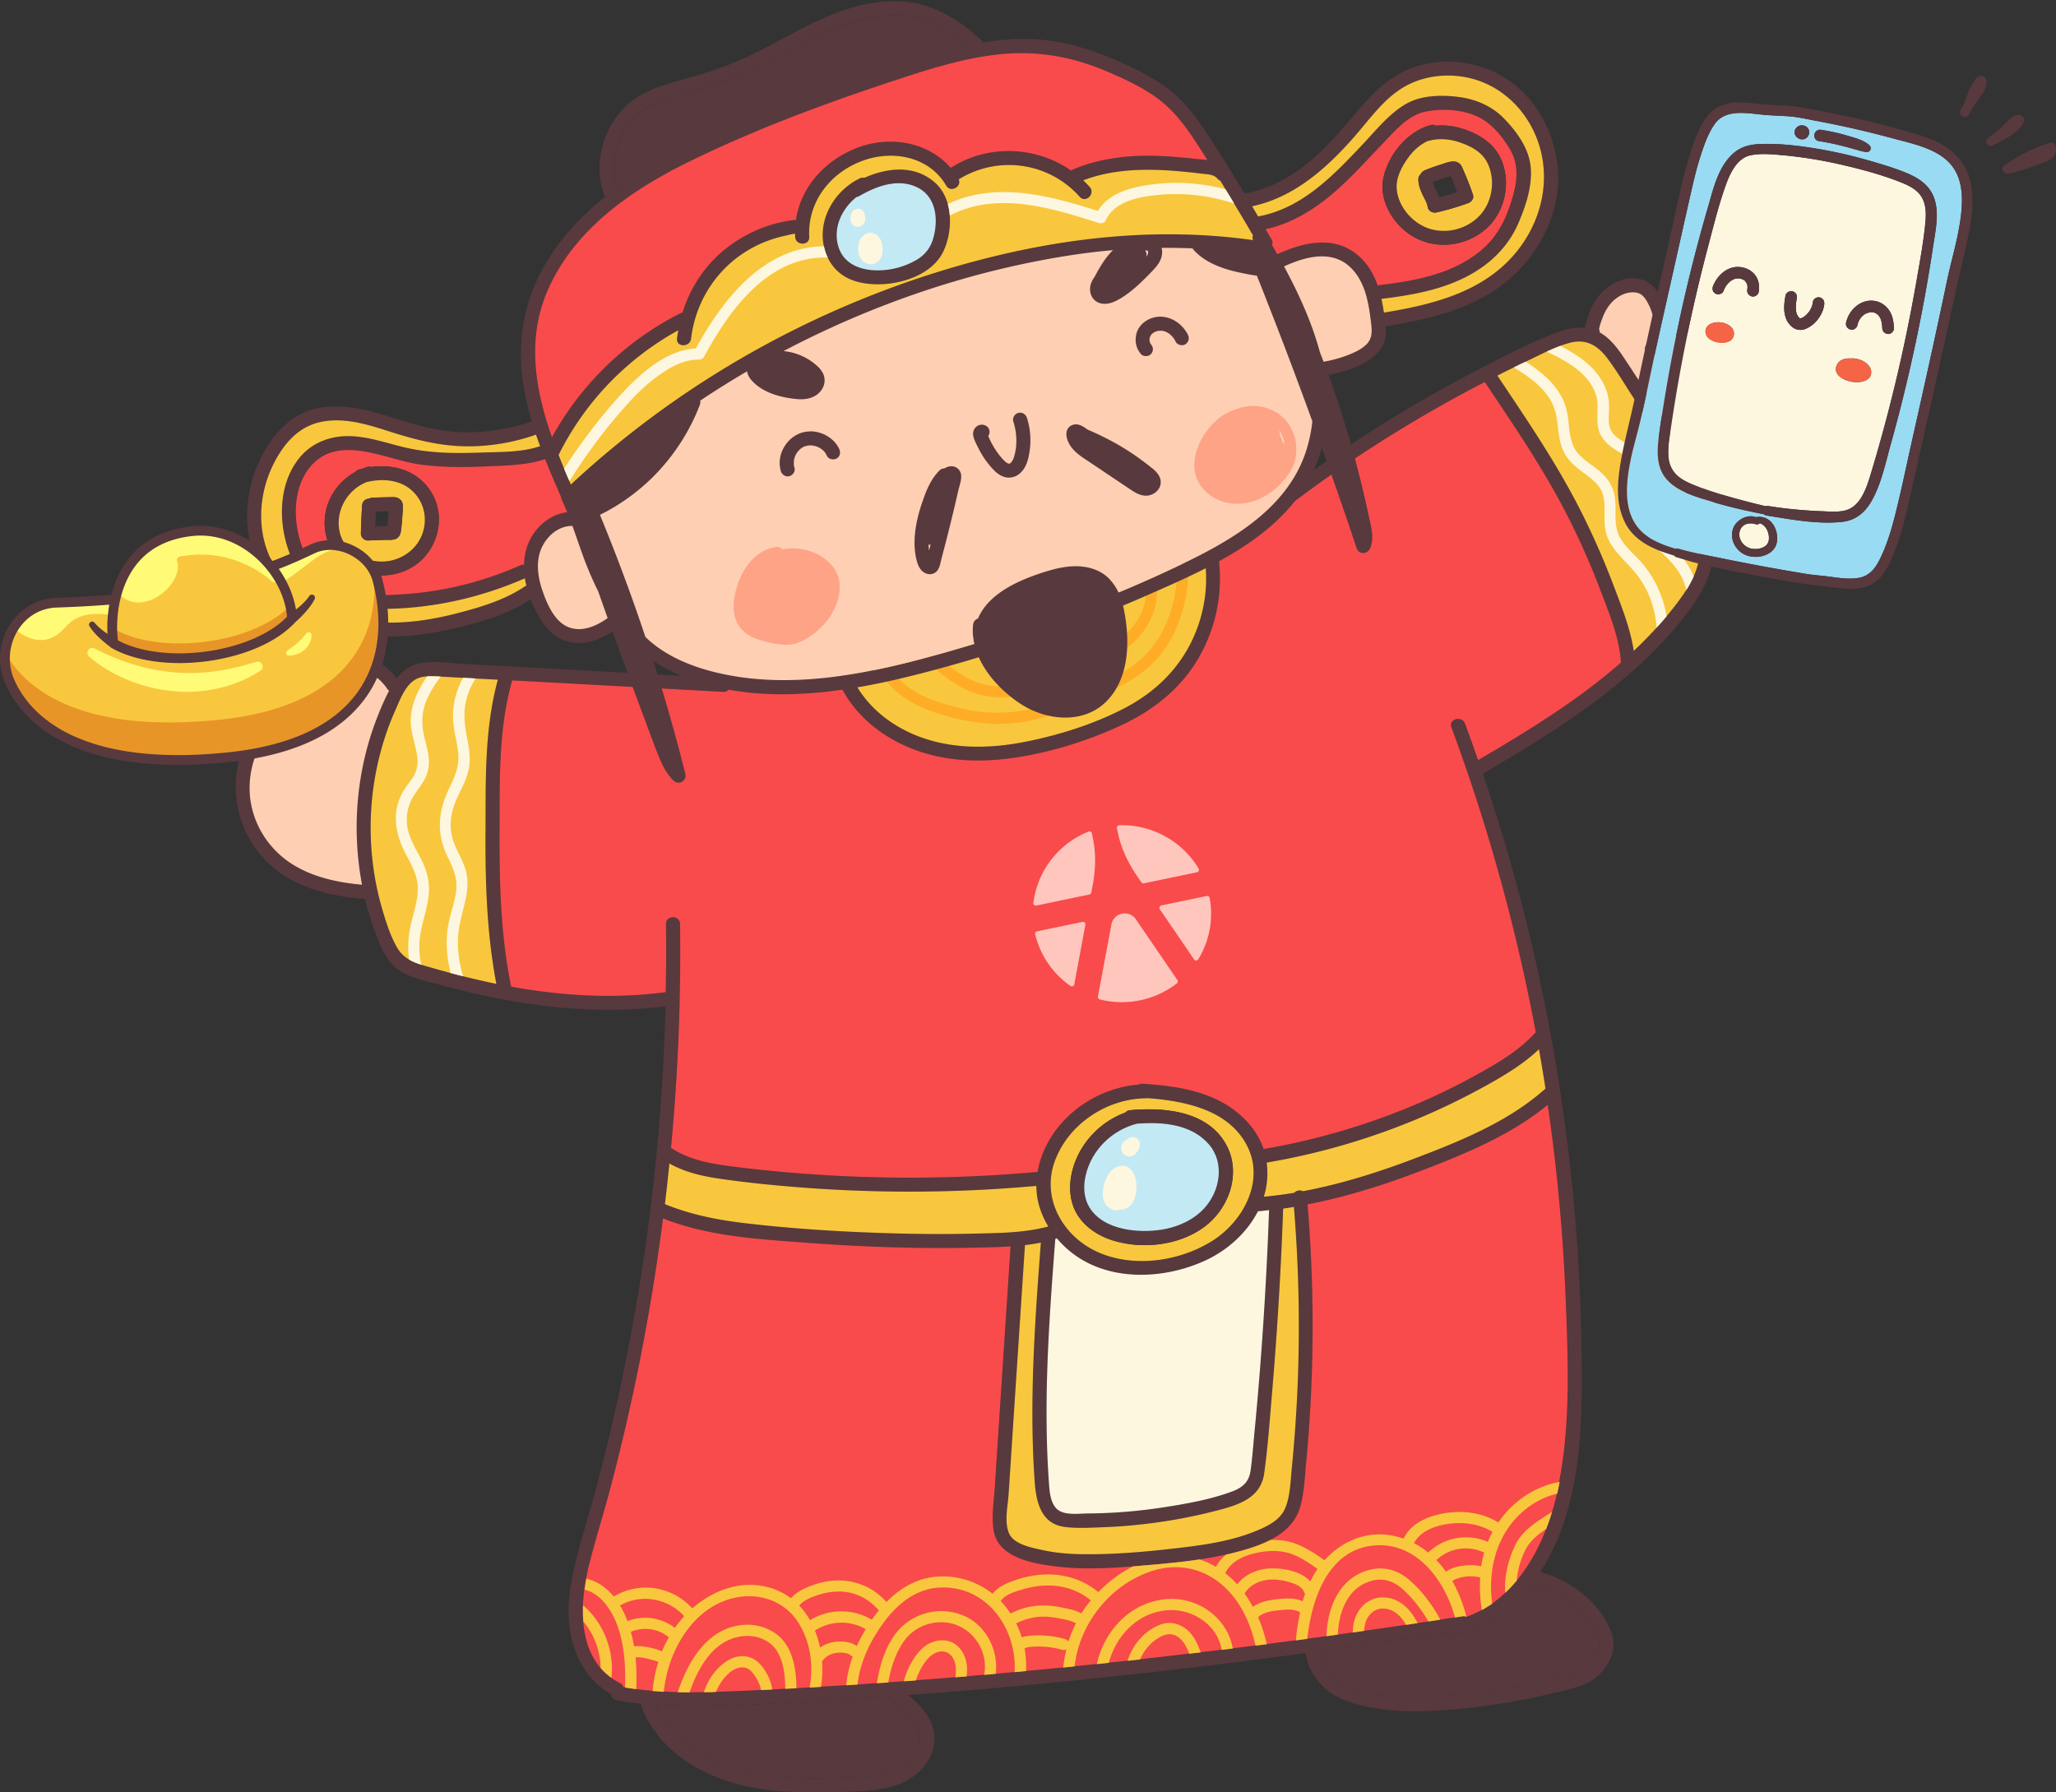 <svg width="343" height="299" viewBox="0 0 343 299" fill="none" xmlns="http://www.w3.org/2000/svg"><rect x="0" y="0" width="343" height="299" fill="#333333" stroke="none"/><g clip-path="url(#clip0_8054_9994)"><path d="M296.769 68.652c-.538-7.119-4.818-14.885-12.652-15.71-2.028-.215-4.063.23-5.832 1.183-.068-1.148-.279-2.276-.695-3.33-.592-1.513-1.483-3.194-3.035-3.903-3.239-1.5-6.874.743-8.548 3.505-.51.837-.885 1.763-1.17 2.695-.13.445-.341 1.026-.422 1.593h-.007c-1.511-.148-3.069.176-4.533.73-5.05 1.911-9.936 4.498-14.707 7.01a225.972 225.972 0 00-31.047 19.7c-.32.243-.47.567-.49.892-4.581 2.04-9.542 4.68-11.924 9.191-.007.007-.007.02-.02.027-.422.23-.763.69-.674 1.284.027.175.048.344.068.52.524 4.68-.449 9.502-2.641 13.662-2.443 4.62-6.254 8.064-10.875 10.468-5.064 2.627-10.78 4.437-16.368 5.552-5.506 1.107-11.304 1.303-16.694-.426-4.887-1.567-9.229-4.66-11.76-9.124a.796.796 0 00-.15-.263c-.007-.007-.007-.021-.007-.027-.068-.122-.15-.223-.204-.345-.354-.709-1.089-.709-1.599-.371-.069-.021-.13-.041-.198-.054a33.91 33.91 0 00-8.909-1.27 33.823 33.823 0 00-5.165.385c-1.763.263-3.682 1.06-5.465.864-.122-.02-.218.007-.299.027-.021 0-.041-.006-.055-.006l-34.369-1.864-8.357-.446c-2.593-.142-5.445-.642-8.017-.122-1.606.325-2.81 1.257-3.736 2.479-2.294-2.965-6.085-4.653-9.841-4.653-.722 0-1.43.067-2.13.189-2.498.459-4.377 2.229-4.526 4.802-.096 1.675.585 3.167 1.558 4.484-2.28-.311-4.594-.169-6.527 1.162-2.947 2.033-4.607 5.943-5.185 9.34-1.212 7.294 2.368 14.594 8.854 18.208 3.75 2.086 8.017 2.917 12.257 3.282.081.007.156.007.231 0a46.784 46.784 0 002.123 6.679c.81 2.013 1.756 4.066 3.655 5.281 2.076 1.351 4.846 1.824 7.2 2.472 2.62.716 5.268 1.358 7.93 1.912 9.595 1.985 19.497 2.796 29.216 1.566a342.994 342.994 0 01-3.396 40.4 346.26 346.26 0 01-4.9 26.623 340.735 340.735 0 01-3.192 13.048c-1.157 4.363-2.545 8.658-3.614 13.034-1.034 4.248-1.613 8.76-.401 13.048 1.007 3.56 3.171 6.828 6.485 8.631 0 .46.252.878.844.987a66.57 66.57 0 004.097.607c-.006.149.021.311.082.487 3.24 8.347 11.862 12.602 20.342 13.763 5.118.696 10.311.547 15.456.352 4.458-.169 9.29-.939 11.876-4.964 1.232-1.891 1.552-4.228.701-6.328-.79-1.966-2.3-3.458-3.907-4.802 2.171-.156 4.336-.311 6.507-.473 18.566-1.499 37.084-3.512 55.548-5.936 1.429-.189 2.845-.392 4.274-.581.224 2.154 1.415 4.14 2.96 5.646 1.586 1.546 3.532 2.323 5.642 2.897 5.138 1.398 10.209 1.324 15.476.905a112.923 112.923 0 0017.892-2.924c2.702-.662 5.397-1.135 7.337-3.289 1.654-1.844 2.573-4.127 1.729-6.551-1.777-5.038-6.847-8.827-11.897-10.212 1.361-2.093 2.478-4.362 3.342-6.632 3.859-10.083 3.689-21.436 3.505-32.059a312.79 312.79 0 00-8.405-66.584 309.002 309.002 0 00-8.031-27.899c7.82-4.572 15.592-9.299 22.581-15.067 3.839-3.147 7.419-6.625 10.536-10.495 3.293-4.093 5.975-8.422 5.308-13.879a23.75 23.75 0 00-.442-2.478v-.02c2.946-2.202 5.56-4.769 7.744-7.734 2.355-3.194 3.982-6.692 3.682-10.738l-.02-.013zM60.394 147.6c-3.914-.351-7.895-1.182-11.298-3.214-3.443-2.06-5.975-5.376-6.99-9.233-1.04-3.977-.34-8.3 1.859-11.778 1.068-1.708 2.497-2.951 4.58-3.181 2.035-.216 4.097.351 6.037.885 1.456.412 2.082-1.844.626-2.249-.075-.02-.143-.041-.204-.054a1.237 1.237 0 00-.3-.466c-1.327-1.256-2.736-2.776-2.668-4.728.068-1.816 1.702-2.593 3.335-2.714 3.464-.264 7.248 1.087 9.222 4.045.081.128.197.23.313.317-.007 0-.007.007-.007.007-.973 1.871-1.783 3.85-2.498 5.835-3.015 8.449-3.682 17.715-2.007 26.522v.006zm22.418 16.533h-.02a139.263 139.263 0 01-10.624-2.634c-2.308-.662-4.601-1.155-5.887-3.356-1.144-1.959-1.858-4.248-2.491-6.403-2.566-8.712-2.6-18.106-.143-26.845a45.65 45.65 0 012.3-6.396c.783-1.742 1.66-4.261 3.478-5.207 1.007-.533 2.205-.493 3.307-.446 1.355.054 2.702.142 4.057.216 2.082.115 4.171.223 6.26.338-2.252 8.219-2.02 16.925-2.055 25.367-.04 8.496.218 17.019 1.81 25.373l.008-.007zm28.876 29.973c2.661 1.512 5.717 2.174 8.752 2.6 4.084.581 8.188.999 12.291 1.33a234.881 234.881 0 0040.181-.189c.007 1.135.15 2.276.49 3.39a14.108 14.108 0 001.491 3.37c-3.907 1.047-8.011 1.088-12.04 1.182-4.383.115-8.779.095-13.169-.02-8.554-.223-17.157-.729-25.657-1.742-4.478-.541-8.922-1.432-13.101-3.148.272-2.255.524-4.518.749-6.787l.013.014zm64.362 12.595a.848.848 0 00.245-.142 16.524 16.524 0 003.089 2.864c6.248 4.437 15.109 3.944 21.806.81 3.688-1.722 6.874-4.633 8.677-8.172.048 0 .082.007.123.007.585-.047 1.157-.121 1.728-.189a631.097 631.097 0 01-1.368 24.637 587.45 587.45 0 01-1.068 12.433c-.204 2.128-.354 4.269-.647 6.383-.252 1.864-1.313 2.823-3.035 3.464-3.662 1.378-7.731 2.08-11.59 2.681a87.099 87.099 0 01-12.502 1.007c-1.586.006-4.159.418-5.336-.892-1.014-1.148-1.089-2.965-1.191-4.396-.293-4.127-.401-8.26-.388-12.393.048-9.381.742-18.748 1.457-28.109v.007zm-.15-12.791c2.219-6.349 8.752-10.691 15.449-10.691.068 0 .129-.007.197-.02 6.173.493 13.326 1.918 16.449 7.834 3.145 5.956-.646 12.838-5.907 16.066-5.438 3.344-12.999 4.438-18.947 1.77-5.757-2.573-9.371-8.834-7.241-14.966v.007zm-3.267 53.292c.232 3.269 1.035 6.95 4.887 7.504 2.103.297 4.348.141 6.472.067a83.534 83.534 0 006.751-.513 87.594 87.594 0 0012.938-2.445c3.437-.925 6.703-2.154 7.241-6.065.626-4.538.946-9.144 1.334-13.696a623.518 623.518 0 001.824-30.438 52.841 52.841 0 001.796-.277 243.43 243.43 0 01.661 28.709 250.166 250.166 0 01-1.035 15.135c-.204 2.067-.245 4.363-1.034 6.321-.837 2.067-2.852 3.046-4.819 3.87-4.43 1.837-9.317 2.459-14.047 2.992-4.791.547-9.643.959-14.469.925-2.327-.006-4.668-.155-6.941-.641-1.811-.392-4.996-.932-5.833-2.823-.837-1.891-.218-4.572-.082-6.551.171-2.526.341-5.059.497-7.598.742-11.319 1.491-22.638 2.233-33.957a31.632 31.632 0 002.654-.419c-.667 8.78-1.307 17.566-1.402 26.373-.048 4.511.054 9.029.374 13.541v-.014zm-19.975 45.506c-2.307 3.566-7.05 3.728-10.882 3.85-8.282.25-17.205.533-24.616-3.755-3.342-1.939-6.214-4.741-7.731-8.321 6.914.507 13.911 0 20.811-.351a1038.13 1038.13 0 0018.444-1.162c-.021.291.095.581.395.831 2.736 2.209 5.955 5.254 3.579 8.915v-.007zm113.179-21.112c.538.892 1.13 1.986 1.014 3.066-.116 1.108-.898 2.189-1.654 2.965-1.701 1.722-4.417 2.033-6.696 2.573-5.023 1.203-10.134 2.087-15.279 2.56-4.533.426-9.154.783-13.646-.101-1.912-.385-4.097-.784-5.778-1.81-1.81-1.121-3.505-3.222-3.675-5.417 7.187-.979 14.347-2.005 21.513-3.093.204.203.49.338.824.338.074 0 .149-.007.224-.02 5.411-.973 9.698-4.269 12.91-8.49.123.102.28.189.47.244 4.049 1.053 7.609 3.606 9.759 7.185h.014zm-7.554-86.999a307.254 307.254 0 012.974 32.559c.422 10.812.871 22.084-1.674 32.68-1.947 8.105-6.656 17.019-14.932 19.896h-.007a1.234 1.234 0 00-.674-.081c-18.225 2.823-36.499 5.295-54.833 7.314-18.273 2.013-36.608 3.58-54.963 4.613-5.063.277-10.133.561-15.197.709-5.016.142-10.045.054-14.986-.81-.048-.264-.225-.513-.565-.689-7.241-3.701-6.84-12.933-5.159-19.619 1.062-4.228 2.382-8.395 3.505-12.609a349.806 349.806 0 008.861-45.297c3.784 1.513 7.786 2.378 11.842 2.945 4.056.567 8.167.831 12.196 1.128 8.909.668 17.851.986 26.78.831 2.369-.048 4.778-.068 7.167-.23-.701 10.704-1.409 21.416-2.11 32.12-.17 2.681-.347 5.376-.524 8.064-.15 2.377-.592 4.923-.177 7.287.796 4.592 6.867 5.504 10.712 5.957 5.016.587 10.168.168 15.184-.277 5.043-.439 10.208-.939 15.088-2.29 4.219-1.161 8.929-2.924 10.188-7.523.613-2.256.715-4.687.932-6.997.266-2.749.477-5.497.647-8.26.721-11.683.572-23.408-.388-35.085 6.452-1.242 12.74-3.235 18.886-5.585 7.438-2.843 14.986-5.936 21.179-11.015.007.095.027.189.041.27l.007-.006zm-.449-2.992c-3.09 2.769-6.622 4.95-10.338 6.801-3.716 1.864-7.616 3.39-11.454 4.849-6.057 2.303-12.271 4.275-18.648 5.47-.497-.223-1.136-.142-1.456.263a70.61 70.61 0 01-5.091.662c.551-1.796.735-3.721.47-5.693a115.38 115.38 0 0024.97-7.22 115.813 115.813 0 0011.624-5.625c3.117-1.736 6.247-3.6 8.827-6.065a245.87 245.87 0 011.096 6.571v-.013zm12.223-70.758c-7.167 6.214-15.306 11.171-23.48 15.966a266.393 266.393 0 00-2.178-6.085c-.517-1.398-2.79-.79-2.266.614a322.257 322.257 0 012.382 6.673c.265.743.517 1.499.769 2.256a311.853 311.853 0 0110.923 41.933c-2.688 2.998-6.18 5.051-9.671 6.99a110.642 110.642 0 01-11.672 5.612 115.15 115.15 0 01-24.065 6.889c-1.129-3.343-3.763-6.052-6.853-7.754-4.063-2.255-8.786-2.829-13.359-3.14-.273-.02-.49.047-.667.149-6.309.513-12.271 4.288-15.225 9.894a15.509 15.509 0 00-1.599 4.666 236.585 236.585 0 01-49.811-.763c-3.927-.486-8.01-1.006-11.352-3.255.245-2.526.449-5.072.64-7.605a345 345 0 00.796-16.364c.007-.783.027-1.573.048-2.357.068-3.674.075-7.341.027-11.015-.02-1.499-2.368-1.499-2.348 0a331.27 331.27 0 01-.041 11.367c-8.058 1.08-16.286.688-24.31-.655a49.389 49.389 0 01-1.477-.264c-1.755-8.496-1.973-17.195-1.932-25.853.04-8.408-.232-17.073 2.103-25.238 11.74.635 23.486 1.27 35.233 1.911.449.021.762-.175.939-.459 1.504 0 2.988-.547 4.451-.81a30.116 30.116 0 015.22-.466 31.44 31.44 0 019.242 1.344c2.416 4.491 6.527 7.773 11.222 9.718 5.54 2.29 11.597 2.526 17.477 1.662 6.187-.912 12.428-2.877 18.076-5.538 5.111-2.405 9.535-5.917 12.455-10.779a26.369 26.369 0 003.539-16.958c.987-1.945 2.627-3.512 4.403-4.762 2.328-1.648 4.927-2.917 7.541-4.052.19-.08.299-.25.367-.425a224.872 224.872 0 0132.089-20.167c2.45 3.66 4.921 7.315 7.289 11.036 2.355 3.721 4.601 7.51 6.601 11.454a123.138 123.138 0 015.289 11.947c1.483 3.897 3.307 8.152 3.538 12.366-.122.115-.231.202-.353.317zm13.196-16.715c-.599 2.452-2.035 4.593-3.539 6.578-2.144 2.823-4.567 5.43-7.139 7.868l-.021.007c-.544-3.647-1.98-7.24-3.266-10.644a130.168 130.168 0 00-5.295-12.143c-4.05-8.124-9.154-15.6-14.19-23.13 1.633-.838 3.28-1.642 4.927-2.425 2.321-1.088 4.696-2.405 7.194-3.06 2.62-.682 4.526.412 6.104 2.452 1.484 1.938 2.75 4.072 4.077 6.125a163.762 163.762 0 014.063 6.558c2.593 4.437 5.05 9.104 6.527 14.04.748 2.506 1.191 5.194.551 7.76l.007.014zm11.175-23.374c-.17 2.053-1.042 3.93-2.13 5.66-2.008 3.18-4.642 5.99-7.616 8.313-1.109-3.505-2.818-6.875-4.499-10.036-2.62-4.91-5.682-9.576-8.745-14.223-1.211-1.837-2.491-3.809-4.451-4.95-.041-.02-.068-.04-.102-.054l-.02-.007a.897.897 0 00-.102-.547c.115-.621.354-1.283.564-1.844a8.243 8.243 0 011.144-2.14c.823-1.074 2.076-1.96 3.444-2.135.646-.08 1.381-.027 1.926.372.612.459 1.007 1.229 1.327 1.897.714 1.5.918 3.188.748 4.83v.02c-.51.52-.98 1.087-1.34 1.722-.763 1.303 1.265 2.478 2.028 1.182 1.905-3.283 6.03-4.296 9.494-3.06 3.831 1.371 6.336 4.903 7.486 8.645.626 2.033 1.014 4.22.844 6.355z" fill="#58393E"/><path d="M152.658 292.709c-2.307 3.566-7.05 3.728-10.882 3.85-8.282.25-17.205.533-24.616-3.755-3.342-1.939-6.214-4.741-7.731-8.321 6.914.507 13.911 0 20.811-.351a1038.13 1038.13 0 0018.444-1.162c-.021.291.095.581.395.831 2.736 2.209 5.955 5.254 3.579 8.915v-.007zm114.193-18.045c-.116 1.107-.898 2.188-1.654 2.964-1.701 1.723-4.417 2.033-6.696 2.574-5.023 1.202-10.134 2.086-15.279 2.559-4.533.426-9.154.784-13.646-.101-1.912-.385-4.097-.784-5.778-1.81-1.81-1.121-3.505-3.222-3.675-5.417 7.187-.979 14.347-2.005 21.513-3.093.204.203.49.338.824.338.074 0 .149-.007.224-.02 5.411-.973 9.698-4.269 12.911-8.49.122.102.279.19.469.244 4.049 1.053 7.609 3.606 9.759 7.185.538.892 1.13 1.986 1.014 3.067h.014z" fill="#58393E"/><path d="M257.834 181.606c-3.09 2.769-6.622 4.95-10.338 6.8-3.716 1.864-7.616 3.391-11.454 4.85-6.057 2.303-12.271 4.275-18.648 5.47-.497-.223-1.136-.142-1.456.263a70.61 70.61 0 01-5.091.662c.551-1.796.735-3.721.47-5.693a115.38 115.38 0 0024.97-7.22 115.813 115.813 0 0011.624-5.625c3.117-1.736 6.248-3.6 8.827-6.065a245.87 245.87 0 011.096 6.571v-.013zm-41.311 48.443a250.98 250.98 0 01-1.034 15.135c-.205 2.067-.245 4.363-1.035 6.321-.837 2.067-2.851 3.046-4.818 3.87-4.431 1.837-9.317 2.459-14.047 2.992-4.791.547-9.644.959-14.469.925-2.328-.006-4.669-.155-6.942-.641-1.81-.392-4.995-.932-5.832-2.823-.838-1.891-.218-4.572-.082-6.551.17-2.526.34-5.059.497-7.598.742-11.319 1.49-22.638 2.232-33.957a31.567 31.567 0 002.654-.419c-.667 8.78-1.306 17.566-1.402 26.373-.047 4.511.055 9.03.375 13.541.231 3.269 1.034 6.949 4.886 7.503 2.103.297 4.349.142 6.472.068a83.014 83.014 0 006.751-.514 87.567 87.567 0 0012.938-2.444c3.437-.926 6.704-2.155 7.241-6.065.626-4.539.946-9.144 1.334-13.696a622.384 622.384 0 001.824-30.439 50.504 50.504 0 001.797-.277c.783 9.55 1.007 19.14.66 28.71v-.014z" fill="#F9C73D"/><path d="M211.718 201.887a631.097 631.097 0 01-1.368 24.637 588.59 588.59 0 01-1.068 12.433c-.204 2.127-.354 4.268-.647 6.382-.252 1.864-1.313 2.823-3.035 3.465-3.662 1.378-7.731 2.08-11.59 2.681a86.954 86.954 0 01-12.502 1.006c-1.586.007-4.159.419-5.336-.891-1.014-1.148-1.089-2.965-1.191-4.397-.293-4.126-.401-8.259-.388-12.393.048-9.38.742-18.748 1.457-28.108a.871.871 0 00.245-.142 16.524 16.524 0 003.089 2.864c6.248 4.437 15.109 3.944 21.806.81 3.689-1.722 6.874-4.633 8.677-8.172.048 0 .082.007.123.007.585-.047 1.157-.122 1.728-.189v.007z" fill="#FEF7E0"/><path d="M207.995 191.04c-3.123-5.916-10.283-7.341-16.449-7.834-.068.007-.129.021-.197.021-6.697 0-13.23 4.342-15.449 10.69-2.13 6.133 1.484 12.393 7.241 14.966 5.955 2.668 13.516 1.574 18.947-1.769 5.261-3.221 9.052-10.11 5.907-16.067v-.007zm-6.907 13.508c-4.186 3.214-10.365 3.944-15.374 2.411-2.498-.763-4.826-2.283-6.132-4.572-1.355-2.385-1.28-5.349-.449-7.902 1.327-4.079 4.58-7.402 8.609-8.874.177-.203.449-.365.796-.399.231-.02.476-.04.721-.054.007 0 .021-.007.028-.007a1.25 1.25 0 01.415-.02c5.689-.351 12.461.669 15.129 6.375 2.13 4.559.122 10.077-3.75 13.048l.007-.006zm-26.195.067c-3.907 1.047-8.011 1.088-12.04 1.182-4.382.115-8.779.095-13.169-.02-8.554-.223-17.157-.73-25.657-1.743-4.478-.54-8.922-1.431-13.101-3.147.272-2.255.524-4.518.749-6.787 2.661 1.513 5.716 2.175 8.752 2.6 4.083.581 8.187 1 12.291 1.33a234.623 234.623 0 0040.181-.189c.006 1.135.149 2.276.49 3.391a14.14 14.14 0 001.49 3.37l.014.013z" fill="#F9C73D"/><path d="M64.913 115.238l-.007.007c-.973 1.871-1.783 3.849-2.498 5.835-3.015 8.449-3.682 17.715-2.008 26.521-3.913-.351-7.894-1.182-11.297-3.214-3.444-2.06-5.975-5.376-6.99-9.233-1.04-3.978-.34-8.3 1.859-11.778 1.068-1.709 2.497-2.951 4.58-3.181 2.035-.216 4.097.351 6.036.885 1.457.412 2.083-1.844.627-2.249-.075-.02-.143-.041-.205-.054a1.23 1.23 0 00-.3-.466c-1.326-1.256-2.735-2.776-2.667-4.728.068-1.816 1.702-2.593 3.335-2.715 3.464-.263 7.248 1.088 9.222 4.046.081.128.197.229.313.317v.007z" fill="#FFCFB3"/><path d="M80.995 138.761c-.041 8.496.217 17.019 1.81 25.373h-.02a128.907 128.907 0 01-5.54-1.269 95.32 95.32 0 01-2.07-.534 169.58 169.58 0 01-3.014-.837c-.64-.19-1.28-.352-1.886-.548-.72-.229-1.415-.493-2.034-.864-.77-.459-1.443-1.06-1.96-1.938-1.144-1.959-1.858-4.248-2.491-6.403-2.566-8.712-2.6-18.106-.143-26.845a45.638 45.638 0 012.3-6.396c.783-1.742 1.66-4.261 3.478-5.207.565-.297 1.19-.419 1.83-.459.49-.027.994-.007 1.477.007.266.006.518.02.783.04 1.089.047 2.185.122 3.28.176.157.006.314.02.47.027.694.04 1.402.074 2.103.115l3.689.195c-2.253 8.22-2.022 16.925-2.056 25.367h-.007z" fill="#F9C73D"/><path d="M294.428 70.759c-.17 2.053-1.042 3.93-2.13 5.66-2.008 3.18-4.642 5.99-7.616 8.313-1.109-3.505-2.818-6.875-4.499-10.036-2.62-4.91-5.682-9.576-8.745-14.223-1.211-1.837-2.491-3.809-4.451-4.95-.041-.02-.068-.04-.102-.054l-.02-.007a.897.897 0 00-.102-.547c.115-.621.354-1.283.564-1.844a8.243 8.243 0 011.144-2.14c.823-1.074 2.076-1.96 3.444-2.135.646-.08 1.381-.027 1.926.372.612.459 1.007 1.229 1.327 1.898.714 1.499.918 3.187.748 4.828v.02c-.51.52-.98 1.088-1.34 1.723-.763 1.303 1.265 2.478 2.028 1.182 1.905-3.283 6.03-4.296 9.494-3.06 3.831 1.371 6.336 4.903 7.486 8.645.626 2.033 1.014 4.22.844 6.355z" fill="#FFCFB3"/><path d="M283.253 94.133c-.17.696-.415 1.378-.701 2.033-.347.777-.749 1.52-1.205 2.235a45.398 45.398 0 01-1.633 2.31 62.616 62.616 0 01-1.674 2.094 49.645 49.645 0 01-1.675 1.911 70.312 70.312 0 01-3.79 3.856l-.021.007c-.544-3.647-1.98-7.24-3.266-10.644a130.168 130.168 0 00-5.295-12.143c-4.05-8.124-9.154-15.6-14.19-23.13.919-.467 1.831-.933 2.763-1.372.66-.337 1.313-.655 1.98-.959.068-.04.123-.067.191-.094 1.089-.514 2.185-1.074 3.308-1.594.741-.338 1.49-.669 2.266-.952a18.057 18.057 0 011.626-.514c2.621-.682 4.526.412 6.105 2.452 1.484 1.938 2.75 4.072 4.077 6.125a163.762 163.762 0 014.063 6.558c2.593 4.437 5.05 9.104 6.526 14.04.749 2.507 1.191 5.194.552 7.76l-.007.021z" fill="#F9C73D"/><path d="M242.14 121.343a330.388 330.388 0 012.382 6.673c.265.743.517 1.499.769 2.256a311.853 311.853 0 0110.923 41.933c-2.688 2.998-6.18 5.051-9.671 6.99a110.642 110.642 0 01-11.672 5.612 115.15 115.15 0 01-24.065 6.889c-1.129-3.343-3.763-6.052-6.853-7.753-4.063-2.256-8.786-2.83-13.36-3.141-.272-.02-.49.047-.667.149-6.308.513-12.27 4.288-15.224 9.894a15.481 15.481 0 00-1.599 4.666 236.585 236.585 0 01-49.811-.763c-3.927-.486-8.01-1.006-11.352-3.255.245-2.526.449-5.072.64-7.605.394-5.45.66-10.9.796-16.363.007-.784.027-1.574.048-2.357.068-3.674.074-7.342.027-11.016-.021-1.499-2.369-1.499-2.348 0a331.27 331.27 0 01-.041 11.367c-8.058 1.08-16.286.689-24.31-.655a46.383 46.383 0 01-1.477-.264c-1.756-8.496-1.973-17.194-1.933-25.853.041-8.408-.23-17.073 2.103-25.238 11.74.635 23.487 1.27 35.234 1.912.449.02.762-.176.939-.46 1.504 0 2.987-.547 4.451-.81a30.099 30.099 0 015.22-.466 31.44 31.44 0 019.242 1.344c2.416 4.491 6.526 7.773 11.222 9.718 5.54 2.29 11.597 2.526 17.477 1.662 6.187-.912 12.427-2.877 18.076-5.538 5.111-2.405 9.535-5.916 12.455-10.779a26.369 26.369 0 003.539-16.958c.986-1.945 2.627-3.512 4.403-4.762 2.327-1.647 4.927-2.917 7.541-4.052.19-.08.299-.25.367-.425a224.937 224.937 0 0125.31-16.52 225.677 225.677 0 016.779-3.647c2.45 3.661 4.92 7.315 7.289 11.036 2.355 3.721 4.6 7.51 6.601 11.454a122.888 122.888 0 015.288 11.947c1.484 3.897 3.308 8.152 3.539 12.366-.122.115-.231.203-.354.317-7.166 6.214-15.306 11.171-23.479 15.966a266.393 266.393 0 00-2.178-6.085c-.517-1.398-2.79-.79-2.266.614z" fill="#F94B4B"/><path d="M260.154 247.23a44.744 44.744 0 01-.415 1.966c-.047.216-.102.425-.15.641-.19.784-.401 1.587-.66 2.377a33.145 33.145 0 01-.987 2.871c-1.191 3.093-2.824 6.091-4.92 8.617a21.617 21.617 0 01-1.906 2.02 19.859 19.859 0 01-2.218 1.823 17.92 17.92 0 01-1.729 1.06c-.796.439-1.633.811-2.518 1.122h-.007s-.027-.007-.047-.021h-.007a1.18 1.18 0 00-.62-.067c-.422.067-.857.128-1.279.196l-2.396.364c-.66.102-1.327.203-1.98.311-.613.094-1.212.176-1.824.27-.64.095-1.286.196-1.926.277-2.328.351-4.655.689-6.989 1.013-.627.095-1.26.189-1.886.27-.837.122-1.674.243-2.504.351-.626.095-1.259.176-1.885.264l-3.26.445c-.64.082-1.28.169-1.906.25-1.626.223-3.246.426-4.866.642-.619.081-1.239.155-1.858.23-1.259.168-2.504.324-3.757.472-.619.081-1.231.156-1.851.23-1.164.149-2.321.29-3.484.419-.64.081-1.28.155-1.913.223-2.742.337-5.471.655-8.214.952-.347.047-.701.081-1.055.121-.34.041-.687.075-1.021.115-1.055.115-2.103.23-3.158.338-.667.074-1.327.148-1.994.216-1.252.128-2.491.263-3.736.385-.619.067-1.252.128-1.879.189-2.068.216-4.144.412-6.213.594-.626.068-1.259.122-1.899.176-1.041.101-2.082.196-3.137.277a66.14 66.14 0 01-1.926.169c-.967.094-1.947.175-2.913.263-.626.047-1.259.101-1.885.149-2.199.189-4.404.351-6.602.52-.667.054-1.341.101-2.008.148-.864.068-1.728.129-2.579.189-.64.048-1.266.095-1.899.129-1.089.081-2.171.148-3.26.223l-1.885.121a288 288 0 01-4.206.25c-.626.047-1.266.081-1.898.115-.293.027-.572.04-.865.054-.429.027-.871.047-1.307.074-.626.027-1.252.068-1.871.095-.721.047-1.45.081-2.171.121-.626.041-1.252.068-1.878.095-2.505.128-5.023.229-7.534.31-.15.007-.293.021-.443.021-.517.02-1.034.027-1.558.027-.79.02-1.586.027-2.382.027-.66 0-1.314-.007-1.974-.027a69.871 69.871 0 01-2.355-.095 43.527 43.527 0 01-1.871-.128 45.716 45.716 0 01-2.716-.297 36.535 36.535 0 01-1.871-.277 1.892 1.892 0 01-.266-.041c-.047-.263-.224-.513-.565-.689a11.014 11.014 0 01-1.429-.864 10.374 10.374 0 01-1.796-1.641h-.007c-1.824-2.134-2.655-4.883-2.886-7.76a23.799 23.799 0 01-.047-2.701c.04-.878.115-1.75.23-2.607.076-.622.171-1.23.293-1.837.144-.757.3-1.493.477-2.202 1.062-4.228 2.382-8.395 3.505-12.609a349.848 349.848 0 008.861-45.296c3.784 1.512 7.786 2.377 11.842 2.944 4.056.568 8.167.831 12.196 1.128 8.908.669 17.851.986 26.78.831 2.368-.048 4.778-.068 7.166-.23-.701 10.705-1.408 21.416-2.109 32.12-.171 2.681-.347 5.376-.524 8.064-.15 2.377-.593 4.923-.177 7.287.796 4.593 6.867 5.504 10.712 5.957 4.124.486 8.337.29 12.488-.047h.007c.898-.075 1.797-.156 2.688-.23 2.777-.243 5.595-.507 8.385-.925h.007a60.877 60.877 0 004.43-.811h.007a42.829 42.829 0 002.253-.56c1.708-.466 3.491-1.034 5.097-1.858l.021-.006c2.368-1.196 4.321-2.925 5.07-5.66.612-2.255.714-4.687.932-6.997.266-2.748.477-5.497.647-8.259.721-11.684.571-23.408-.388-35.085 6.452-1.243 12.74-3.235 18.886-5.585 7.438-2.844 14.986-5.937 21.179-11.015.007.094.027.189.041.27a307.254 307.254 0 012.974 32.559c.388 9.928.796 20.247-1.109 30.074l.04.006z" fill="#F94B4B"/><path d="M70.704 144.306c.722 1.675 1.008 3.39.79 5.22-.245 2.04-.933 3.978-1.307 5.991a13.37 13.37 0 00.095 5.429c-.721-.229-1.415-.493-2.034-.864a16.141 16.141 0 01.17-5.268c.428-2.168 1.28-4.295 1.286-6.524.02-2.161-1.041-3.971-2.021-5.835-1.81-3.458-2.444-7.213-.252-10.698.544-.864 1.238-1.641 1.722-2.552.544-1.054.598-2.128.415-3.269-.34-2.08-1.17-4.032-1.035-6.18.177-2.553 1.287-4.835 2.736-6.922.49-.027.994-.007 1.477.007.265.006.517.02.783.04-.837 1.108-1.6 2.276-2.192 3.532-1.02 2.188-1.096 4.323-.524 6.646.463 1.837 1.041 3.728.552 5.619-.463 1.81-1.858 3.073-2.689 4.687-.939 1.823-1.055 3.951-.395 5.882.593 1.783 1.688 3.343 2.43 5.059h-.007zm7.242-21.065c.347 1.763.612 3.539.197 5.322-.388 1.668-1.266 3.181-1.96 4.734-.844 1.864-1.239 3.883-.844 5.916.354 1.858 1.402 3.411 2.082 5.147 1.539 3.856-.51 7.334-.932 11.17-.272 2.472.068 4.95.762 7.334a89.667 89.667 0 01-2.069-.533c-.612-2.431-.843-4.937-.49-7.463.3-2.134 1.157-4.167 1.416-6.308.272-2.262-.667-3.991-1.586-5.963-1.735-3.721-1.381-7.294.347-10.934.885-1.857 1.729-3.613 1.6-5.734-.13-2.04-.837-4.005-.892-6.058-.075-2.384.538-4.734 1.681-6.794.694.04 1.402.074 2.103.115a11.403 11.403 0 00-1.586 3.626c-.537 2.182-.245 4.248.17 6.423zm204.606-27.075a17.25 17.25 0 01-1.205 2.235 15.968 15.968 0 00-.394-1.222c-.77-2.02-2.151-3.505-3.71-4.957-1.157-1.08-2.327-2.263-2.797-3.81-.565-1.884.279-3.612.586-5.45.313-1.863-.293-3.849-1.559-5.254-1.116-1.25-2.702-1.857-4.083-2.748-1.212-.79-2.273-1.81-2.675-3.235-.551-1.939.157-3.971-.476-5.896-1.219-3.654-4.894-5.585-8.188-7.166a32.025 32.025 0 012.267-.952c3.321 1.722 6.526 3.93 7.738 7.625.299.912.401 1.864.388 2.823-.007 1.155-.252 2.431.265 3.525.715 1.52 2.62 2.202 3.981 3.026 3.07 1.864 4.819 5.22 4.159 8.8-.218 1.202-.763 2.384-.715 3.613.041.885.476 1.668 1.021 2.337 1.143 1.39 2.654 2.43 3.763 3.87a12.429 12.429 0 011.641 2.843l-.007-.007zm-4.512 6.639a49.645 49.645 0 01-1.675 1.911 16.557 16.557 0 00-2.021-6.943c-.959-1.722-2.253-3.093-3.607-4.511-1.279-1.351-2.491-2.83-2.872-4.687-.422-1.986.095-4.073-.442-6.018-.517-1.864-2.219-2.897-3.675-4.005-1.341-1.026-2.498-2.14-3.117-3.748-.735-1.898-.62-3.978-1.11-5.943-.864-3.532-3.981-5.734-6.969-7.557a49.014 49.014 0 011.981-.96c3.09 2.006 6.002 4.492 6.846 8.2.463 2.032.266 4.315 1.266 6.2.892 1.674 2.722 2.62 4.145 3.802 1.49 1.229 2.423 2.742 2.647 4.68.252 2.168-.292 4.457.824 6.45.993 1.782 2.702 3.059 3.974 4.62a17.96 17.96 0 012.92 5.18 17.26 17.26 0 01.871 3.335l.014-.006z" fill="#FEF7E0"/><path d="M194.364 266.802c-5.867.608-10.168 5.282-11.393 10.826.667-.067 1.327-.142 1.994-.216 1.184-4.295 4.383-7.949 8.99-8.692 4.451-.716 9.1 2.053 9.862 6.531.619-.074 1.232-.149 1.851-.23-.912-5.207-5.962-8.766-11.297-8.219h-.007z" fill="#F9C73D"/><path d="M193.608 271.023c-2.654.986-4.689 3.384-5.492 6.058.34-.04.687-.074 1.021-.114.347-.041.701-.075 1.055-.122.714-1.668 1.973-3.073 3.614-3.883 1.109-.547 2.218-.399 3.11.445.721.683 1.143 1.574 1.49 2.486.64-.068 1.28-.142 1.913-.223-.511-1.351-1.096-2.729-2.199-3.701-1.259-1.101-2.912-1.54-4.519-.952l.007.006zm41.433-7.503c-1.905-1.621-4.226-2.256-6.676-1.594-4.989 1.344-6.942 6.376-7.064 11.042a87.085 87.085 0 001.885-.263c.17-3.782 1.613-7.895 5.669-8.982 2.178-.595 3.947.216 5.513 1.722 1.558 1.499 2.865 3.208 3.947 5.072.66-.101 1.327-.203 1.98-.311-1.34-2.472-3.11-4.849-5.26-6.693l.006.007z" fill="#F9C73D"/><path d="M230.72 266.492c-1.457-.021-2.818.682-3.716 1.796-.933 1.162-1.327 2.607-1.307 4.066a93.929 93.929 0 001.885-.27c.028-.905.245-1.817.81-2.546.599-.784 1.484-1.23 2.477-1.182 1.681.074 2.9 1.317 3.703 2.715.639-.081 1.286-.19 1.926-.277-1.13-2.283-3.022-4.275-5.778-4.296v-.006zm-69.752 3.14c-4.26-1.938-9.303-.459-11.896 3.384-1.538 2.282-2.369 5.085-2.777 7.8.626-.041 1.259-.081 1.899-.128.415-2.432 1.232-4.984 2.668-6.963 1.443-1.986 3.75-3.1 6.207-3.087 4.627.021 7.962 4.397 7.118 8.78.64-.047 1.287-.101 1.926-.169.49-3.836-1.504-7.956-5.138-9.617h-.007z" fill="#F9C73D"/><path d="M159.022 274.096c-1.252-.668-2.723-.54-3.961.074-1.191.595-2.096 1.689-2.777 2.803a13.2 13.2 0 00-1.511 3.526c.667-.048 1.341-.095 2.008-.149.293-.878.674-1.709 1.164-2.499.626-.999 1.463-1.985 2.654-2.283 1.096-.27 2.008.277 2.491 1.25.463.925.422 1.985.292 3.012.627-.047 1.26-.101 1.886-.149.095-.925.102-1.843-.143-2.742-.313-1.148-1.035-2.276-2.103-2.843zm-35.063-3.012c-5.989.54-9.174 6.092-10.896 11.231.66.021 1.313.027 1.974.027 1.449-4.153 3.933-8.678 8.656-9.353 2.083-.311 4.458.412 5.731 2.161 1.279 1.783 1.579 4.336 1.579 6.598.619-.027 1.238-.067 1.871-.094-.02-2.715-.462-5.761-2.123-7.848-1.586-1.986-4.281-2.945-6.792-2.722z" fill="#F9C73D"/><path d="M125.613 276.723c-2.845-1.425-5.663.959-7.099 3.235-.469.743-.823 1.54-1.089 2.357.524 0 1.042-.006 1.559-.027.15 0 .293-.006.442-.02.225-.52.49-1.027.797-1.499.673-1.034 1.674-2.155 2.912-2.499.572-.155 1.219-.149 1.736.175.537.345.946.939 1.279 1.473.388.635.688 1.323.81 2.039a91.223 91.223 0 001.879-.094 7.66 7.66 0 00-.572-1.966c-.524-1.181-1.45-2.573-2.648-3.18l-.006.006z" fill="#F9C73D"/><path d="M249.932 253.977c-2.225-1.378-4.927-1.898-7.561-1.695-3.09.25-6.799 1.405-8.214 4.41-.157-.054-.32-.101-.477-.155-4.845-1.54-9.548.243-12.713 3.762-1.477-1.034-2.967-2.04-4.655-2.702-1.409-.56-2.892-.743-4.383-.668l-.02.006c-1.606.817-3.389 1.392-5.098 1.858a50.71 50.71 0 01-2.252.56h-.007a6.39 6.39 0 00-1.688 2.053 13.247 13.247 0 00-2.743-1.242h-.006c-2.791.418-5.608.682-8.385.925-.892.074-1.783.155-2.688.229h-.007c-2.158 1.081-4.131 2.574-5.792 4.289h-.007c-2.382-1.992-5.458-2.992-8.582-2.945a16.804 16.804 0 00-5.192.926c-1.464.493-2.893 1.087-3.866 2.303a13.446 13.446 0 00-3.382-1.959c-2.974-1.182-6.411-1.297-9.413-.081-1.885.777-3.511 1.979-4.913 3.411 0 0 0 .006-.007.006-1.933-2.228-4.751-3.532-7.718-3.599-1.586-.041-3.212.27-4.696.83-1.286.487-2.613 1.088-3.518 2.134a10.674 10.674 0 00-2.478-1.391c-5.002-1.985-10.181-.25-13.972 3.093a10.507 10.507 0 00-6.581-3.41c-2.293-.277-4.573.27-6.533 1.418-1.191-1.438-2.716-2.56-4.553-2.965a22.961 22.961 0 00-.293 1.837c1.355.311 2.471 1.162 3.369 2.249.354.419.674.878.96 1.351.469.79.857 1.621 1.143 2.424.048.129.095.271.129.399.143.398.266.81.368 1.222.204.79.367 1.587.476 2.384.082.541.15 1.081.198 1.621.129 1.547.142 3.114.102 4.66.619.115 1.252.203 1.871.277.055-1.763.041-3.539-.122-5.302.177-.006.354-.02.537-.006.143 0 .273.02.402.027h.075s.02.006.095.02c.449.074.898.176 1.341.297.231.054.469.115.694.189.102.027.197.054.293.081.068.027.122.048.19.068.007.007.021.02.055.04.04.021.081.041.122.041a21.885 21.885 0 00-.966 4.856c.619.054 1.252.101 1.871.128.688-7.037 5.193-14.797 12.74-15.844 3.812-.52 7.562.973 9.651 4.221 2.069 3.208 2.627 7.213 1.933 10.921a61.746 61.746 0 001.899-.115 18.55 18.55 0 00.176-4.268v-.021c.069-.067.13-.121.177-.196a.164.164 0 00.041-.054c.041-.04.075-.081.116-.128.082-.081.156-.155.252-.243.041-.041.081-.074.129-.115a.145.145 0 01.048-.027c.102-.067.197-.128.299-.189.055-.04.123-.067.191-.101.007 0 .054-.027.095-.041a.289.289 0 01.082-.04 1.34 1.34 0 01.17-.054c.252-.095.51-.149.782-.196h.021c.054-.007.116-.02.17-.02.143-.007.272-.021.402-.021h.353c.055.007.123.007.177.021 0 0 .123.006.157.006a.758.758 0 01.122.027c.068.007.13.021.198.041.143.027.279.074.415.121.02.007.048.021.054.027l.171.081c0 .007.122.082.149.095.021.027.123.122.123.122.068.054.143.094.218.128l-.007.02c-.545 1.54-.933 3.134-1.069 4.761l1.885-.121c.402-3.897 2.301-7.638 4.656-10.738 2.205-2.898 5.274-5.282 9.065-5.45 7.894-.365 12.903 6.895 12.488 14.115.64-.055 1.266-.115 1.899-.176a16.538 16.538 0 00-.231-3.708c.027-.067.054-.101.068-.121.04-.021.074-.041.074-.048.171-.054.402-.101.511-.121.64-.095 1.286-.115 1.926-.101a14.27 14.27 0 013.702.547.873.873 0 00.688-.081 24.051 24.051 0 00-.511 2.87.678.678 0 000 .169 87.831 87.831 0 001.879-.189c.789-7.159 6.009-13.697 12.937-15.925 4.124-1.324 8.31-.541 11.617 2.276 3.063 2.6 4.764 6.348 5.629 10.184a171.21 171.21 0 001.858-.23c.006-.04 0-.067-.007-.101a23.31 23.31 0 00-1.429-4.41c.844-.79 2.082-1.006 3.205-1.128 1.205-.128 2.62-.351 3.716.27.041.02.068.02.095.041-.347 1.546-.565 3.12-.714 4.687.626-.081 1.266-.169 1.905-.25.695-6.349 3.281-14.615 10.753-15.547 7.337-.912 12.21 5.734 13.898 11.974.422-.067.857-.128 1.279-.196.231-.04.429-.006.619.068-.517-2.06-1.293-4.1-2.354-5.943.02-.027.047-.048.074-.075-.006.027 0 .021.028-.02.006-.007.027-.007.054-.04.082-.041.17-.081.252-.122.129-.067.367-.149.572-.216a6.445 6.445 0 011.408-.297 6.358 6.358 0 012.273.175c-.122 1.81-.02 3.647.273 5.43.599-.324 1.17-.682 1.728-1.06-.374-2.715-.224-5.518.545-8.138.095-.345.204-.689.34-1.027.197-.567.442-1.121.715-1.668.252-.52.551-1.033.871-1.526.02-.027.041-.068.068-.095 1.899-2.877 4.914-5.119 8.303-5.909.15-.655.292-1.304.415-1.965-4.179.756-7.82 3.241-10.215 6.746l-.055.007zm-139.496 21.524c-.946-.419-2.008-.662-3.035-.804a6.996 6.996 0 00-1.634-.047 22.113 22.113 0 00-.517-2.404c.327-.169.694-.264 1.041-.345a6.374 6.374 0 011.954-.121 5.983 5.983 0 013.334 1.377 20.85 20.85 0 00-1.143 2.337v.007zm2.144-3.924c-1.253-.972-2.743-1.519-4.329-1.661a7.993 7.993 0 00-2.504.202 6.963 6.963 0 00-1.069.338c-.102-.29-.217-.581-.34-.858a13.322 13.322 0 00-.898-1.749c3.491-2.012 7.99-1.222 10.705 1.79a17.574 17.574 0 00-1.558 1.938h-.007zm30.36 3.026c-.783-.547-1.756-.743-2.722-.743-.388 0-.769.027-1.137.081a5.156 5.156 0 00-2.273.939v-.027a16.92 16.92 0 00-.858-2.83c2.58-1.648 5.792-1.77 8.474-.223a28.064 28.064 0 00-1.484 2.803zm2.6-4.512a.827.827 0 01-.096.129c-3.164-1.891-7.214-1.864-10.317.081a12.046 12.046 0 00-1.797-2.452c.749-.925 2.151-1.432 3.233-1.783a11.007 11.007 0 013.832-.54c2.463.115 4.655 1.297 6.227 3.14-.375.46-.735.932-1.082 1.419v.006zm32.701 3.782a.865.865 0 00-.565-.425 15.867 15.867 0 00-4.607-.615c-.722.007-1.477.054-2.178.203-.15.027-.3.074-.442.121a15.09 15.09 0 00-.919-2.323c1.456-.743 3.049-1.155 4.702-1.128 1.042.021 2.076.196 3.09.412.762.156 1.511.318 2.171.696a20.697 20.697 0 00-1.252 3.059zm2.926-5.835c-.265.365-.517.743-.762 1.128h-.007c-.782-.446-1.687-.662-2.579-.851-1.171-.25-2.375-.459-3.587-.473-1.96-.04-3.906.446-5.635 1.344a15.502 15.502 0 00-1.66-2.08.327.327 0 00.102-.115c.748-1.026 2.327-1.465 3.484-1.81 1.436-.439 2.92-.682 4.424-.668 2.552.007 5.077.831 7.03 2.478-.279.345-.551.689-.81 1.047zm36.567-2.154a22.04 22.04 0 00-.422 1.256c-1.367-.615-2.926-.493-4.396-.324-1.388.155-2.77.446-3.906 1.256a21.923 21.923 0 00-1.382-2.229c.987-1.587 2.818-2.33 4.655-2.33 1.109 0 2.198.216 3.24.568.741.243 1.687.655 1.994 1.445.047.128.129.243.217.344v.014zm1.253-2.796c-.143.25-.273.493-.395.743-1.416-1.601-4.056-2.134-6.084-2.182-2.307-.054-4.696.831-6.105 2.668a15.733 15.733 0 00-2.001-1.864c.007-.02.021-.02.027-.041 1.219-2.458 4.261-3.329 6.82-3.599 1.681-.176 3.314 0 4.872.695 1.314.588 2.519 1.419 3.689 2.249-.299.419-.571.865-.823 1.324v.007zm28.121-1.776a8.379 8.379 0 00-2.811-.129c-1.021.122-2.225.372-3.069 1.034a16.507 16.507 0 00-1.613-1.959.925.925 0 00.17-.121c2.157-1.959 5.261-2.33 7.82-1.122a16.77 16.77 0 00-.497 2.29v.007zm1.102-4.08c-3.239-1.431-7.091-.817-9.745 1.594a.969.969 0 00-.177.203 14.46 14.46 0 00-2.403-1.594c1.252-2.31 4.261-3.147 6.745-3.309 2.218-.142 4.491.27 6.356 1.438a18.777 18.777 0 00-.769 1.668h-.007z" fill="#F9C73D"/><path d="M252.838 257.678c-1.211 2.445-1.905 5.322-1.722 8.05a21.48 21.48 0 001.906-2.019 14.44 14.44 0 011.429-5.085c.783-1.554 2.083-2.601 3.491-3.533.375-.952.701-1.911.987-2.87a.208.208 0 01-.041.027c-2.293 1.513-4.798 2.897-6.057 5.43h.007zM97.274 267.815c-.041.905-.02 1.81.047 2.702a12.396 12.396 0 012.886 7.753h.007a9.934 9.934 0 001.796 1.648c.477-4.485-1.279-9.151-4.73-12.103h-.006z" fill="#F9C73D"/><path d="M204.831 191.506c-2.668-5.7-9.44-6.726-15.129-6.375a1.258 1.258 0 00-.415.02c-.007 0-.021.007-.028.007-.245.02-.49.041-.721.054a1.232 1.232 0 00-.796.399c-4.029 1.472-7.289 4.788-8.609 8.874-.824 2.553-.899 5.518.449 7.902 1.306 2.289 3.634 3.809 6.132 4.572 5.002 1.526 11.181.803 15.374-2.411 3.865-2.972 5.88-8.49 3.75-13.048l-.007.006zm-3.961 10.111c-2.947 3.16-7.643 4.079-11.815 3.647-2.348-.244-4.764-1-6.445-2.722-1.722-1.749-2.028-4.167-1.483-6.477.973-4.214 4.396-7.557 8.582-8.611 4.253-.297 8.97.048 11.937 3.418 2.736 3.12 1.905 7.874-.783 10.745h.007z" fill="#58393E"/><path d="M200.87 201.617c-2.947 3.16-7.643 4.079-11.815 3.647-2.348-.243-4.764-1-6.445-2.722-1.722-1.749-2.028-4.167-1.483-6.477.973-4.214 4.396-7.557 8.582-8.611 4.253-.297 8.97.048 11.937 3.418 2.736 3.12 1.905 7.874-.783 10.745h.007z" fill="#C3E9F4"/><path d="M198.44 107.701c-2.443 4.619-6.254 8.064-10.875 10.468-5.064 2.627-10.78 4.437-16.368 5.552-5.506 1.107-11.304 1.303-16.694-.426-4.887-1.567-9.229-4.66-11.76-9.124a.796.796 0 00-.15-.263c-.007-.007-.007-.021-.007-.027 3.314-2.553 7.221-4.127 11.229-5.43.368-.129.742-.243 1.11-.365 2.845-.892 5.717-1.695 8.452-2.668 8.188-2.87 15.905-7.017 24.229-9.543 2.892-.877 5.839-1.52 8.833-1.769a23.257 23.257 0 011.824-.101c.94-.04 1.879-.02 2.818.04.524 4.68-.449 9.503-2.641 13.663v-.007z" fill="#F9C73D"/><path d="M202.204 94.113a12.81 12.81 0 00-1.13-.075c-4.573-.29-9.099.507-13.475 1.838-8.324 2.525-16.041 6.672-24.228 9.542-6.969 2.452-14.837 3.877-20.792 8.463-.265.202-.524.418-.789.634-.912.777-2.246-.54-1.327-1.317.04-.027.074-.067.115-.094 3.315-2.776 7.262-4.539 11.332-5.937 3.988-1.357 8.051-2.498 12.019-3.923 4.274-1.54 8.425-3.343 12.59-5.133 7.956-3.41 16.361-6.619 25.174-5.91.171.02.327.028.497.048 1.191.115 1.205 1.979 0 1.864h.014z" fill="#58393E"/><path d="M198.297 94.275c.021 4.518-.973 9.124-3.334 13.021-2.253 3.728-5.533 6.017-9.426 7.834-4.519 2.107-9.14 4.214-14.068 5.173-4.838.932-9.487.385-14.169-1.026-3.832-1.135-7.609-2.877-9.862-6.301-.666-1.007.96-1.939 1.613-.939 2.403 3.654 6.949 5.052 10.998 6.065 4.526 1.127 8.943 1.046 13.442-.196 4.348-1.202 8.554-3.087 12.583-5.099 3.539-1.763 6.248-4.275 8.017-7.821 1.661-3.309 2.348-7.037 2.328-10.718 0-.054 0-.115.02-.169a23.257 23.257 0 011.824-.101.815.815 0 01.041.27l-.007.007z" fill="#FFAD26"/><path d="M192.887 97.442c-.191-1.182-2.001-.682-1.81.493.598 3.776-2.015 7.085-4.867 9.239-3.11 2.344-6.662 4.309-10.365 5.538-3.709 1.236-7.806 2.411-11.726 1.445-3.559-.871-6.302-3.444-8.888-5.875-.878-.824-2.212.493-1.327 1.317 2.253 2.114 4.594 4.295 7.459 5.565 3.097 1.377 6.459 1.404 9.746.776 3.552-.682 7.214-1.857 10.372-3.613 2.844-1.58 5.812-3.275 8.091-5.626 2.417-2.492 3.866-5.781 3.315-9.259z" fill="#FFAD26"/><path d="M187.02 194.505c-1.715.182-2.654 2.06-2.933 3.559-.143.75-.197 1.56.089 2.29.299.77.932 1.404 1.783 1.533a2.1 2.1 0 001.089-.129c.115 0 .224 0 .333-.013 1.695-.263 2.246-2.431 2.219-3.87-.028-1.459-.728-3.579-2.58-3.377v.007zm3.117-3.917c-.02-.088-.068-.176-.109-.257a.1.1 0 00-.027-.047c-.047-.081-.115-.155-.177-.223-.013-.013-.027-.033-.047-.047a1.318 1.318 0 00-.511-.29.688.688 0 00-.143-.021c-.02 0-.102-.02-.149-.02h-.028c-.081.014-.163.02-.251.034h-.028c-.006 0-.02 0-.027.007-.075.027-.17.067-.245.101-.088.047-.163.115-.238.176 0 0 0 .006-.014.013-.095.047-.19.088-.272.149a1.895 1.895 0 00-.381.317 2.66 2.66 0 00-.211.27c-.061.095-.102.21-.143.311-.054.142-.068.304-.082.452v.108c.014.115.021.23.055.345.068.223.17.392.32.56.068.081.163.142.252.203.095.067.204.108.313.142.108.04.224.047.34.061.116.013.231-.014.347-.034.034 0 .068-.014.102-.027.109-.041.218-.081.313-.142.279-.169.49-.405.667-.675.048-.075.095-.156.129-.237.075-.155.15-.317.198-.486.034-.122.047-.25.061-.378v-.068c0-.101-.02-.216-.041-.31l.027.013z" fill="#FEF7E0"/><path d="M189.423 153.254a2.278 2.278 0 00-2.253-.824 2.248 2.248 0 00-1.763 1.81v.02l-2.239 11.988v.014a.669.669 0 000 .155.42.42 0 00.286.311h.007c2.137.547 4.437.628 6.751.148a14.89 14.89 0 006.125-2.823l.014-.013a.4.4 0 00.129-.392.57.57 0 00-.061-.149l-6.996-10.238m4.328-2.202a.41.41 0 00-.32.486.428.428 0 00.062.142v.007l5.716 8.368a.416.416 0 00.429.169.397.397 0 00.266-.183s0-.006.006-.013a14.592 14.592 0 001.899-10.225v-.014a.417.417 0 00-.49-.317l-7.568 1.573v.007zm-20.73 4.309a.41.41 0 00-.32.486v.021a14.683 14.683 0 005.894 8.617c.088.054.197.081.306.054a.405.405 0 00.32-.324l1.851-9.941a.412.412 0 00-.49-.48l-7.568 1.574.007-.007zm13.686-17.688s-.034 0-.054.007a.409.409 0 00-.32.486l.143.676c.442 2.188 1.388 4.484 2.872 6.787l1.062 1.553a.424.424 0 00.394.176h.028l8.861-1.844a.408.408 0 00.319-.486c-.006-.04-.027-.081-.047-.122v-.006c-2.722-4.566-7.793-7.395-13.244-7.233h-.021m-4.525 1.357a.412.412 0 00-.49-.317c-.021 0-.034.006-.055.013h-.02c-5.064 2.019-8.562 6.632-9.208 11.9v.128a.412.412 0 00.49.318l8.861-1.844s.027-.007.041-.014c0 0 .027-.006.034-.013a.424.424 0 00.238-.297l.34-1.844c.429-2.701.368-5.18-.109-7.368l-.143-.675" fill="#FFC6BD"/><path d="M155.775 30.278c-3.416-2.823-7.806-2.29-11.576-.615a1.145 1.145 0 00-.79.102c-3.79 1.857-6.499 5.97-6.125 10.238.177 2.087 1.11 4.127 2.743 5.477 1.708 1.418 3.954 1.898 6.132 1.939 4.104.08 9.412-1.588 11.25-5.552 1.654-3.566 1.626-8.901-1.634-11.596v.007zm-.04 9.34c-.443 1.668-1.382 2.91-2.893 3.775a12.97 12.97 0 01-4.927 1.628c-3.335.392-7.126-.446-8.106-4.072-.823-3.073.674-6.16 3.07-8.078.149-.02.299-.067.462-.155 2.852-1.662 6.459-3.019 9.671-1.466 3.165 1.54 3.553 5.302 2.723 8.368z" fill="#58393E"/><path d="M259.794 27.252c-.837-6.8-4.996-13.054-11.495-15.675-3.24-1.303-6.854-1.62-10.284-.952-3.627.709-6.669 2.681-9.194 5.315-3.137 3.262-5.785 6.936-9.154 9.989-3.369 3.066-7.336 5.49-11.889 6.334a.53.53 0 00-.157.048c-1.905-3.161-3.831-6.302-5.832-9.395-1.511-2.35-3.158-4.68-5.193-6.625-2.123-2.02-4.655-3.525-7.289-4.809-5.533-2.7-11.331-4.815-17.572-4.977-2.6-.067-5.186.169-7.745.581a1.021 1.021 0 00-.245-.338c-4.009-3.755-8.643-6.483-14.292-6.55-5.703-.068-11.073 2.18-16.027 4.74-2.614 1.351-5.173 2.803-7.82 4.1-2.763 1.344-5.628 2.41-8.555 3.33-4.941 1.526-10.331 2.289-13.754 6.53-3.036 3.755-4.152 8.955-2.546 13.548.055.155.13.277.225.391-4.124 3.262-7.71 7.112-10.317 11.785-3.172 5.687-4.336 12.029-3.505 18.471.32 2.452.87 4.836 1.579 7.193-3.71 1.283-7.596 1.932-11.53 1.817-4.423-.115-8.459-1.398-12.63-2.715-3.778-1.182-7.745-2.087-11.7-1.256-3.763.79-6.451 3.363-8.405 6.544-3.756 6.105-4.505 14.223-.898 20.558 3.512 6.179 10.426 9.759 17.327 10.671 4.819.634 9.698.114 14.408-.959 4.546-1.047 9.324-2.384 13.244-4.978 1.055 2.749 2.654 5.761 5.533 6.848 2.845 1.074 5.703.095 8.112-1.472.388 1.087.769 2.181 1.157 3.262 1.402 3.87 2.818 7.713 4.261 11.562.721 1.938 1.429 3.883 2.198 5.815.619 1.574 1.341 3.059 2.572 4.268.844.831 2.233-.02 1.954-1.134a305.968 305.968 0 00-5.363-18.863 28.57 28.57 0 005.097 2.668c12.441 4.977 26.869 2.714 39.432-.534a213.543 213.543 0 009.787-2.742c1.429 3.215 4.206 5.99 7.044 7.821 4.396 2.843 10.753 3.41 14.544-.763 3.749-4.1 3.634-10.577 2.477-15.676a163.042 163.042 0 004.335-1.857c10.134-4.444 22.132-9.657 27.216-20.16a25.457 25.457 0 001.613-4.335 824.294 824.294 0 015.805 16.762c.395 1.175 1.831 1.034 2.267 0 .735-1.742.115-3.707-.266-5.47-.449-2.107-.932-4.2-1.456-6.28a175.673 175.673 0 00-3.58-12.387 170.268 170.268 0 00-1.654-4.761c2.273-.399 4.533-1.121 6.486-2.303 1.082-.662 2.082-1.54 2.613-2.715.47-1.013.511-2.08.415-3.147.123.02.252.02.395 0 7.534-1.25 15.306-3.12 21.016-8.49 5.064-4.754 8.106-11.71 7.248-18.653l-.013.02zm-56.699 2.546c.143.176.313.29.477.345a442.15 442.15 0 015.444 9.124c-.095.23-.095.513.028.803-17.232-2.43-34.546-.121-51.145 4.863a160.127 160.127 0 00-43.046 20.355 159.57 159.57 0 00-19.628 15.554 138.759 138.759 0 01-2.048-4.93c4.348-8.8 11.352-16.074 19.974-20.808-.081.46-.17.925-.217 1.391-.171 1.48 2.177 1.473 2.348 0 .496-4.464 2.572-8.712 5.778-11.873 1.565-1.546 3.402-2.802 5.39-3.761a20.844 20.844 0 014.764-1.58c.177-.041 1.095-.298 1.429-.264 0 .169-.007.338 0 .513.082 1.493 2.43 1.5 2.348 0-.32-5.93 3.634-10.893 9.181-12.805 4.975-1.715 10.902-.513 13.672 4.248.722 1.25 2.627.203 2.083-1.046 6.554-4.046 15.027-2.877 20.192 2.917 1.008 1.121 2.655-.533 1.661-1.648a16.755 16.755 0 00-1.082-1.1c3.444-1.324 7.153-1.77 10.848-1.763 2.076 0 4.145.142 6.2.344.967.095 1.926.203 2.872.318.864.1 1.872.1 2.471.81l.006-.007zm-98.342-8.989c2.961-4.032 7.99-4.694 12.489-6.065 5.172-1.587 9.943-3.829 14.693-6.382 4.621-2.471 9.378-4.984 14.66-5.666 2.851-.371 5.784-.169 8.473.892 2.293.911 4.308 2.384 6.138 4.004-2.824.595-5.628 1.378-8.377 2.23-12.319 3.808-24.501 8.387-36.214 13.77-4.75 2.188-9.473 4.714-13.74 7.8-1.096-3.606-.354-7.537 1.871-10.583h.007zm-13.4 27.643c4.417-10.164 13.924-16.75 23.609-21.49 10.923-5.35 22.465-9.644 34.001-13.447 5.832-1.931 11.774-3.85 17.919-4.47 6.132-.622 11.917.398 17.559 2.775 2.892 1.223 5.826 2.573 8.385 4.39 2.627 1.857 4.621 4.39 6.377 7.037.762 1.135 1.49 2.303 2.232 3.458-.783-.101-1.559-.142-2.246-.216-2.402-.263-4.819-.466-7.228-.493-4.573-.047-9.119.594-13.318 2.445-5.867-4.073-13.85-4.383-20.05-.426-3.614-4.194-9.773-5.355-15.054-3.538-5.594 1.931-9.923 6.53-10.76 12.244-.626-.007-1.307.142-1.885.25a21.365 21.365 0 00-3.913 1.128 23.392 23.392 0 00-6.895 4.227c-2.96 2.668-5.049 6.085-6.227 9.82-.102.027-.218.054-.326.115-9.052 4.545-16.613 11.852-21.459 20.7-2.81-7.99-4.253-16.364-.721-24.502v-.007zm-3.791 49.382c-3.28 2.215-7.146 3.39-10.957 4.39-3.954 1.047-8.017 1.722-12.121 1.641-6.683-.142-13.802-2.654-17.872-8.199-4.029-5.504-3.852-13-.667-18.863 1.736-3.194 4.172-5.814 7.895-6.476 3.716-.662 7.438.466 10.937 1.594 4.22 1.35 8.364 2.471 12.828 2.532 4.022.068 8.038-.615 11.822-1.938.217.641.449 1.283.687 1.918-3.137 1.074-6.724.952-9.97 1.074-3.832.128-7.718.128-11.502-.622-3.491-.689-6.867-2.087-10.474-2.127-3.171-.027-6.18 1.135-8.2 3.613-3.866 4.741-3.587 12.055-1.042 17.35 1.191 2.479 3.097 4.694 5.54 6.017 2.994 1.628 6.486 1.871 9.834 1.838 8.03-.102 15.94-1.891 23.269-5.1.068.412.143.818.245 1.223a1.11 1.11 0 00-.252.128v.007zm-.143-3.62c-.204-.027-.429 0-.667.101a57.192 57.192 0 01-19.43 4.809c-3.158.203-6.5.344-9.569-.54-2.702-.79-4.839-2.58-6.248-4.998-2.674-4.586-3.287-11.967.572-16.1 4.703-5.025 12.339-.811 17.92-.028 3.804.534 7.656.487 11.494.318 3.185-.142 6.404-.196 9.44-1.195.844 2.127 1.749 4.214 2.654 6.287.007.149.048.29.116.425.02.048.027.095.054.15.313.654.592 1.323.865 1.991-2.573.311-4.819 2.04-6.058 4.296-.769 1.398-1.109 2.924-1.143 4.47v.014zm7.248 10.347c-2.246-.986-3.491-3.978-4.22-6.133-.796-2.357-1.13-5.105.075-7.388.994-1.87 2.777-3.31 4.969-3.31.646 1.797 1.252 3.614 1.912 5.403a57.67 57.67 0 002.396 5.538c.517 1.479 1.041 2.952 1.565 4.438-1.906 1.371-4.417 2.471-6.704 1.452h.007zm89.386 9.353c-2.498 4.073-7.684 4.262-11.57 2.134-2.763-1.512-5.546-4.065-6.941-7.084a9.882 9.882 0 01-.674-1.965c.02-.075.02-.149.02-.23v-.068c-.149-4.801 4.744-7.246 8.671-8.59 2.184-.743 4.621-1.628 6.976-1.27 1.857.29 3.164 1.33 3.913 2.877a7 7 0 01.401 1.034c.116.385.218.783.3 1.181.395 1.824.497 3.782.476 5.619-.02 2.209-.415 4.444-1.579 6.356l.007.006zm33.995-39.164c-3.22 10.867-14.36 16.385-23.936 20.801a204.215 204.215 0 01-7.493 3.282c-.735-1.553-1.858-2.876-3.505-3.626-2.62-1.182-5.533-.777-8.201.02-4.424 1.317-9.916 3.58-11.747 7.956a1.21 1.21 0 00-.823 1.026 9.598 9.598 0 00.19 3.215c-1.626.493-3.259.973-4.893 1.439-12.379 3.505-25.841 6.429-38.615 3.221-3.09-.783-6.078-1.938-8.732-3.701a18.996 18.996 0 01-2.62-2.114 317.398 317.398 0 00-7.589-20.382 32.366 32.366 0 002.525-1.378 34.853 34.853 0 005.942-4.572 34.456 34.456 0 008.207-12.406c.096-.264.102-.493.041-.69a155.552 155.552 0 0116.967-9.84c14.258-7.11 29.713-12.17 45.509-14.52a104.876 104.876 0 0119.676-1.046c.041.074.095.148.156.223 1.552 1.749 3.75 2.748 5.976 3.383 1.089.31 2.198.54 3.307.743.429.081.865.155 1.293.203a845.945 845.945 0 019.263 24.313 24.474 24.474 0 01-.892 4.444l-.006.006zm9.977-17.363c-.946.979-2.321 1.546-3.58 2.012a21.239 21.239 0 01-3.641.953c-.204-.54-.415-1.088-.62-1.628-1.327-4.937-3.532-9.759-5.975-14.284 2.464-1.107 5.37-2.107 8.078-1.479 2.893.669 4.649 3.181 5.493 5.862.462 1.493.714 3.04.898 4.586.177 1.405.422 2.87-.66 3.991l.007-.013zm.544-12.467c-1.456-2.283-3.682-3.951-6.411-4.35-3.144-.459-6.234.56-9.072 1.824-.292-.514-.585-1.013-.871-1.527.116-.276.116-.607-.082-.952-.34-.56-.667-1.12-.993-1.688 5.233-1.108 9.691-4.35 13.475-7.996 2.151-2.067 4.131-4.276 6.2-6.423 2.028-2.107 4.124-4.66 7.146-5.227 2.62-.493 5.615-.345 8.092.661 2.566 1.034 4.471 3.31 5.853 5.62 1.681 2.802 1.184 5.767.245 8.732-.885 2.803-2.076 5.349-4.22 7.415-4.798 4.633-11.699 5.835-18.089 6.592a13.245 13.245 0 00-1.266-2.681h-.007zm23.943-2.33c-5.493 6.274-13.68 8.246-21.609 9.563-.006 0-.02.007-.027.007a31.63 31.63 0 00-.415-2.303c6.152-.743 12.441-1.919 17.457-5.768 2.375-1.837 4.226-4.14 5.41-6.895 1.259-2.952 2.416-6.423 1.994-9.665-.394-2.992-2.375-5.666-4.43-7.78-1.981-2.033-4.601-3.16-7.398-3.552-2.892-.399-6.35-.345-8.943 1.148-2.77 1.6-4.988 4.37-7.152 6.672-4.887 5.18-10.155 10.772-17.505 12.09-.34-.568-.673-1.136-1.014-1.696 7.139-1.492 12.686-6.558 17.314-11.893 2.375-2.742 4.58-5.869 7.718-7.82 2.77-1.716 6.084-2.338 9.317-2.007 6.622.682 11.794 5.552 13.625 11.779 1.871 6.362-.007 13.156-4.336 18.113l-.006.007z" fill="#58393E"/><path d="M185.625 107.559c-.02 2.209-.415 4.444-1.579 6.355-2.497 4.073-7.683 4.262-11.569 2.135-2.764-1.513-5.547-4.066-6.942-7.085a9.882 9.882 0 01-.674-1.965c.02-.075.02-.149.02-.23v-.067c-.149-4.802 4.744-7.247 8.671-8.591 2.185-.743 4.621-1.628 6.976-1.27 1.858.29 3.164 1.33 3.913 2.877.157.325.293.669.402 1.034.115.385.217.783.299 1.182.395 1.823.497 3.782.476 5.619l.007.006z" fill="#58393E" stroke="#58393E" stroke-miterlimit="10"/><path d="M218.939 70.306a24.467 24.467 0 01-.891 4.444c-3.22 10.867-14.36 16.385-23.936 20.801a204.215 204.215 0 01-7.493 3.283c-.735-1.554-1.858-2.877-3.505-3.627-2.62-1.182-5.533-.777-8.201.02-4.424 1.317-9.916 3.58-11.747 7.956-.415.149-.762.493-.823 1.026a9.598 9.598 0 00.19 3.215c-1.626.493-3.259.973-4.893 1.439-12.379 3.505-25.841 6.429-38.615 3.221-3.09-.783-6.078-1.938-8.732-3.701a18.996 18.996 0 01-2.62-2.114 317.418 317.418 0 00-7.589-20.382 32.366 32.366 0 002.525-1.378 34.858 34.858 0 005.942-4.572 34.456 34.456 0 008.207-12.406c.096-.264.102-.493.041-.69a155.552 155.552 0 0116.967-9.84c14.258-7.11 29.713-12.17 45.509-14.52a104.876 104.876 0 0119.676-1.046c.041.074.095.148.156.223 1.552 1.749 3.75 2.748 5.976 3.383 1.089.31 2.198.54 3.307.743.429.081.865.156 1.293.203a845.945 845.945 0 019.263 24.313l-.007.006z" fill="#FFCFB3"/><path d="M87.569 96.483c.068.412.143.818.245 1.223a1.11 1.11 0 00-.252.128c-3.28 2.215-7.146 3.39-10.957 4.39-3.954 1.047-8.017 1.722-12.121 1.641-6.683-.142-13.802-2.654-17.872-8.199-4.029-5.504-3.852-13-.667-18.863 1.736-3.194 4.172-5.814 7.895-6.476 3.716-.662 7.438.466 10.936 1.594 4.22 1.35 8.365 2.471 12.83 2.532 4.021.068 8.037-.614 11.82-1.938.218.641.45 1.283.688 1.918-3.137 1.074-6.724.952-9.97 1.074-3.832.128-7.718.128-11.502-.622-3.491-.689-6.867-2.087-10.474-2.127-3.171-.027-6.18 1.135-8.2 3.613-3.866 4.741-3.587 12.055-1.042 17.35 1.191 2.479 3.097 4.694 5.54 6.018 2.994 1.627 6.486 1.87 9.834 1.837 8.03-.102 15.94-1.891 23.269-5.1v.007z" fill="#F9C73D"/><path d="M93.762 83.456c-.027-.054-.04-.102-.055-.149a1.206 1.206 0 01-.115-.425 198.06 198.06 0 01-2.654-6.288c-3.036 1-6.255 1.053-9.44 1.195-3.838.17-7.69.216-11.495-.317-5.58-.783-13.21-4.998-17.92.027-3.858 4.14-3.245 11.515-.57 16.1 1.408 2.412 3.538 4.201 6.247 4.998 3.07.885 6.41.743 9.569.54a57.195 57.195 0 0019.43-4.808c.231-.101.463-.128.667-.101.04-1.547.374-3.073 1.143-4.471 1.239-2.256 3.485-3.992 6.057-4.296a34.514 34.514 0 00-.864-1.992v-.013zm-22.833 9.333c-2.6 3.046-7.146 3.998-10.835 2.546-1.96-.783-3.879-2.08-4.913-3.95-.947-1.716-1.205-3.722-.912-5.626.462-2.992 2.416-5.64 5.07-7.058.13-.169.32-.297.572-.371.176-.048.367-.095.55-.142.273-.102.538-.216.824-.29.245-.068.463-.048.647.006 3.831-.513 7.745.635 9.936 4.093 2.15 3.41 1.633 7.773-.946 10.792h.007z" fill="#F94B4B"/><path d="M101.378 103.109c-1.906 1.371-4.417 2.471-6.704 1.452-2.246-.986-3.491-3.978-4.22-6.133-.796-2.357-1.13-5.105.075-7.388.994-1.87 2.777-3.31 4.968-3.31.647 1.797 1.253 3.614 1.913 5.404a57.669 57.669 0 002.395 5.537c.518 1.48 1.042 2.952 1.566 4.438h.007z" fill="#FFCFB3"/><path d="M161.213 7.6c-2.824.594-5.628 1.377-8.378 2.228-12.318 3.809-24.5 8.388-36.213 13.77-4.75 2.189-9.473 4.715-13.74 7.8-1.096-3.605-.354-7.536 1.871-10.582 2.961-4.032 7.99-4.694 12.489-6.065 5.172-1.587 9.943-3.829 14.693-6.382 4.621-2.472 9.378-4.984 14.66-5.666 2.851-.372 5.784-.169 8.473.891 2.293.912 4.308 2.384 6.138 4.005h.007z" fill="#58393E"/><path d="M201.442 26.698c-.783-.1-1.559-.141-2.246-.216-2.403-.263-4.819-.466-7.228-.493-4.573-.047-9.12.595-13.319 2.445-5.866-4.072-13.849-4.383-20.049-.425-3.614-4.194-9.773-5.356-15.054-3.54-5.595 1.932-9.923 6.531-10.76 12.245-.626-.007-1.307.142-1.885.25a21.413 21.413 0 00-3.914 1.128 23.387 23.387 0 00-6.894 4.227c-2.96 2.668-5.05 6.085-6.227 9.82-.102.027-.218.054-.327.115-9.051 4.545-16.612 11.852-21.458 20.7-2.81-7.99-4.254-16.364-.721-24.502 4.416-10.164 13.924-16.75 23.609-21.49 10.923-5.35 22.465-9.644 34.001-13.447 5.832-1.931 11.774-3.85 17.919-4.47 6.132-.622 11.917.398 17.559 2.775 2.892 1.223 5.825 2.573 8.384 4.39 2.627 1.857 4.621 4.39 6.377 7.037.763 1.135 1.491 2.303 2.233 3.458v-.007z" fill="#F94B4B"/><path d="M209.023 39.26a294.978 294.978 0 00-3.144-5.308 84.525 84.525 0 00-1.429-2.364c-.279-.486-.586-.973-.871-1.445a.989.989 0 01-.477-.345c-.599-.709-1.606-.709-2.47-.81-.946-.115-1.906-.223-2.872-.317-2.056-.203-4.125-.345-6.2-.345-3.689-.007-7.398.439-10.849 1.763.368.344.736.709 1.083 1.1.993 1.122-.661 2.77-1.661 1.648-5.166-5.794-13.639-6.963-20.192-2.917.544 1.25-1.362 2.29-2.083 1.047-2.77-4.762-8.698-5.964-13.673-4.248-5.546 1.91-9.5 6.875-9.181 12.804.082 1.5-2.266 1.493-2.347 0-.007-.175 0-.344 0-.513-.327-.04-1.253.223-1.43.264a20.883 20.883 0 00-4.764 1.58c-1.994.959-3.824 2.215-5.39 3.762a19.94 19.94 0 00-5.778 11.873c-.17 1.472-2.518 1.479-2.348 0a16.3 16.3 0 01.218-1.392c-8.623 4.735-15.626 12.015-19.975 20.808.3.763.6 1.526.92 2.276.292.716.584 1.405.89 2.094.076.189.15.371.232.56a159.595 159.595 0 0119.628-15.553 160.607 160.607 0 0143.046-20.356c16.592-4.984 33.912-7.294 51.144-4.862a1.04 1.04 0 01-.027-.804zm-51.614 2.614c-1.838 3.97-7.146 5.639-11.25 5.551-2.178-.04-4.424-.52-6.132-1.938a7.31 7.31 0 01-1.946-2.533 7.59 7.59 0 01-.626-1.864 7.207 7.207 0 01-.171-1.08c-.374-4.268 2.328-8.388 6.126-10.239.279-.142.544-.155.789-.101 3.777-1.675 8.16-2.208 11.576.615 1.185.979 1.947 2.302 2.348 3.761.171.622.279 1.27.327 1.918.157 2.053-.245 4.188-1.041 5.91z" fill="#F9C73D"/><path d="M155.735 39.618c-.443 1.668-1.382 2.91-2.893 3.775a12.971 12.971 0 01-4.927 1.628c-3.335.392-7.126-.446-8.106-4.073-.823-3.072.674-6.159 3.07-8.077.149-.02.299-.068.462-.155 2.852-1.662 6.459-3.02 9.671-1.466 3.165 1.54 3.553 5.302 2.723 8.368z" fill="#C3E9F4"/><path d="M252.512 42.59c-5.493 6.274-13.68 8.246-21.609 9.563-.006 0-.02.007-.027.007a31.63 31.63 0 00-.415-2.303c6.152-.743 12.441-1.919 17.457-5.768 2.375-1.837 4.226-4.14 5.41-6.895 1.259-2.952 2.416-6.423 1.994-9.665-.394-2.992-2.375-5.666-4.43-7.78-1.981-2.033-4.601-3.16-7.398-3.552-2.892-.399-6.35-.345-8.943 1.148-2.77 1.6-4.988 4.37-7.152 6.672-4.887 5.18-10.155 10.772-17.505 12.09-.34-.568-.673-1.135-1.014-1.696 7.139-1.492 12.686-6.558 17.314-11.893 2.375-2.742 4.58-5.869 7.718-7.82 2.769-1.716 6.084-2.337 9.317-2.007 6.622.683 11.794 5.552 13.625 11.779 1.871 6.362-.007 13.156-4.336 18.113l-.006.007z" fill="#F9C73D"/><path d="M251.899 24.868c-1.382-2.31-3.287-4.585-5.853-5.619-2.477-1.006-5.472-1.155-8.092-.662-3.022.568-5.118 3.12-7.146 5.228-2.069 2.14-4.049 4.349-6.2 6.422-3.784 3.647-8.241 6.889-13.475 7.997.327.567.66 1.127.994 1.688.197.344.197.669.081.952.293.514.586 1.013.871 1.527 2.838-1.27 5.928-2.283 9.072-1.824 2.736.399 4.962 2.067 6.411 4.35.538.85.939 1.749 1.266 2.68 6.384-.756 13.285-1.958 18.09-6.59 2.143-2.068 3.334-4.614 4.219-7.416.939-2.965 1.436-5.93-.245-8.733h.007zm-4.179 13.474c-3.164 2.634-7.67 3.289-11.392 1.438-3.587-1.783-6.425-6.112-5.52-10.178.865-3.87 3.982-7.699 7.895-8.739.326-.08.612-.04.837.095 2.021-.169 4.029.243 5.907 1.06 2.43 1.054 4.274 2.594 5.2 5.106 1.415 3.856.252 8.57-2.927 11.218z" fill="#F94B4B"/><path d="M228.025 57.387c-.946.98-2.321 1.546-3.58 2.012a21.239 21.239 0 01-3.641.953c-.204-.54-.415-1.088-.619-1.628-1.328-4.937-3.533-9.759-5.976-14.284 2.464-1.107 5.37-2.107 8.078-1.479 2.893.669 4.649 3.181 5.493 5.862.462 1.493.714 3.04.898 4.586.177 1.405.422 2.87-.66 3.991l.007-.013z" fill="#FFCFB3"/><path d="M250.647 27.124c-.933-2.52-2.77-4.052-5.2-5.106-1.878-.817-3.886-1.229-5.907-1.06a1.114 1.114 0 00-.837-.095c-3.913 1.047-7.03 4.876-7.895 8.74-.898 4.065 1.933 8.394 5.52 10.177 3.716 1.857 8.228 1.202 11.392-1.438 3.185-2.648 4.349-7.362 2.927-11.218zm-3.832 8.867c-2.15 2.256-5.567 3.134-8.534 2.094-2.818-.98-5.186-3.83-5.288-6.841-.068-1.837 1.062-3.823 2.157-5.248.824-1.06 1.858-1.938 3.07-2.499a.647.647 0 00.245-.04c1.803-.46 3.634-.23 5.369.398 1.688.608 3.39 1.547 4.233 3.181 1.477 2.83.946 6.625-1.259 8.949l.007.006z" fill="#58393E"/><path d="M248.074 27.043c-.844-1.628-2.545-2.573-4.233-3.181-1.735-.635-3.566-.858-5.37-.399a.74.74 0 01-.245.04c-1.211.561-2.245 1.433-3.069 2.5-1.096 1.425-2.225 3.41-2.157 5.247.102 3.012 2.47 5.862 5.288 6.842 2.967 1.033 6.383.155 8.534-2.094 2.205-2.323 2.736-6.112 1.259-8.948l-.007-.007zm-3.164 6.855a44.45 44.45 0 01-5.248 1.54c-.585.141-1.313-.176-1.449-.81a7.054 7.054 0 00-.157-.609c-.027-.067-.054-.142-.081-.216 0 0-.075-.169-.082-.189-.157-.351-.347-.696-.517-1.047-.415-.85-.742-1.708-.749-2.654 0-.344.15-.635.374-.837.15-.311.443-.547.769-.69a33.141 33.141 0 012.641-.938c.932-.29 2.157-.858 3.022-.196.394.31.551.804.742 1.243.217.486.422.972.619 1.465.34.831.646 1.668.939 2.52.225.634-.252 1.222-.817 1.424l-.006-.006z" fill="#F9C73D"/><path d="M245.726 32.473a46.28 46.28 0 00-.939-2.52 38.895 38.895 0 00-.619-1.465c-.191-.439-.347-.932-.742-1.242-.864-.662-2.096-.095-3.022.195-.891.27-1.776.595-2.64.94-.327.14-.62.384-.769.688a1.114 1.114 0 00-.375.837c.007.953.341 1.81.749 2.655.17.344.354.688.517 1.046.007.02.082.19.082.19a3.803 3.803 0 01.238.824c.129.634.864.952 1.45.81a41.686 41.686 0 005.247-1.54c.565-.203 1.041-.79.816-1.425l.007.007zm-5.601.432a13.51 13.51 0 00-.585-1.23c-.082-.155-.157-.317-.232-.472a2.175 2.175 0 01-.074-.175c-.028-.075-.055-.15-.082-.217-.048-.141-.082-.27-.123-.412.524-.195 1.042-.398 1.566-.567.374-.128.748-.243 1.13-.344l.292-.081c.082.175.177.35.225.472.102.243.279.682.401.986.157.392.3.784.443 1.182-.974.318-1.96.608-2.961.858zM71.882 81.997c-2.192-3.458-6.105-4.606-9.937-4.093a1.16 1.16 0 00-.646-.007c-.293.075-.551.19-.824.29-.19.048-.374.095-.55.143a1.085 1.085 0 00-.573.371c-2.654 1.418-4.607 4.066-5.07 7.058-.292 1.91-.04 3.917.912 5.625 1.035 1.871 2.947 3.168 4.914 3.951 3.689 1.452 8.235.507 10.834-2.546 2.58-3.019 3.097-7.382.947-10.792h-.007zm-1.926 8.165c-1.532 2.62-4.69 3.991-7.684 3.39-1.6-.317-3.212-1.148-4.335-2.336-1.035-1.101-1.463-2.634-1.436-4.127.054-2.917 1.974-5.619 4.689-6.672 2.817-.662 5.914-.392 7.97 1.843 2 2.168 2.266 5.39.796 7.902z" fill="#58393E"/><path d="M69.153 82.26c-2.056-2.235-5.16-2.505-7.97-1.844-2.715 1.054-4.628 3.755-4.689 6.673-.027 1.493.401 3.026 1.436 4.127 1.13 1.195 2.743 2.019 4.335 2.336 2.995.595 6.153-.776 7.684-3.39 1.463-2.52 1.204-5.734-.796-7.902zm-1.988 3.215c-.04.932-.122 1.857-.231 2.776-.048.324-.068.634-.197.932-.17.391-.51.695-.933.803-.497.122-1.068.075-1.579.081-.946.04-1.898.068-2.844.102-.62.02-1.185-.547-1.171-1.162.04-1.553.102-3.1.197-4.653.041-.655.51-1.135 1.17-1.162h.021c.177-.101.388-.175.592-.175 1.069-.027 2.13-.048 3.206-.075.32 0 .626-.006.932.115.395.169.694.473.817.892.13.472.048 1.047.027 1.526h-.007z" fill="#F9C73D"/><path d="M67.138 83.949a1.372 1.372 0 00-.817-.892c-.299-.121-.612-.115-.932-.115-1.068.028-2.13.048-3.205.075-.205 0-.416.074-.592.175h-.02c-.668.027-1.138.514-1.172 1.162a131.645 131.645 0 00-.197 4.653c-.007.615.551 1.182 1.17 1.162.947-.04 1.9-.068 2.846-.102.51-.006 1.082.041 1.578-.08.422-.102.763-.412.933-.804.13-.297.15-.608.197-.932.116-.925.197-1.844.231-2.776.021-.486.103-1.053-.027-1.526h.007zm-2.395 2.728c-.028.338-.055.669-.096 1.006 0 .02 0 .027-.007.048h-.122c-.347.02-.687.027-1.035.04-.292.007-.585.02-.87.027.027-.817.054-1.64.101-2.458.51-.007 1.008-.027 1.511-.04.198 0 .395-.007.592-.007-.02.466-.04.925-.074 1.39v-.006z" fill="#58393E"/><path d="M205.872 33.952c-4.008-1.324-8.228-1.837-12.441-1.452-3.239.297-7.513 1-8.99 4.302-.157.351-.701.54-1.062.425-7.928-2.552-17.041-5.375-24.929-1.27a9.967 9.967 0 00-.327-1.917c7.983-3.823 16.981-1.419 25.039 1.154 1.783-3.018 5.682-3.99 8.976-4.416 4.124-.54 8.31-.25 12.312.803.49.784.966 1.574 1.429 2.364l-.007.007zm-67.791 9.002c-10.005-.216-16.375 8.733-20.628 16.567-.15.29-.49.466-.81.466-2.723-.04-5.234 1.479-7.323 3.066-1.953 1.472-3.662 3.222-5.268 5.052-3.362 3.795-6.37 7.881-9.051 12.17a64.214 64.214 0 01-.892-2.087c2.736-4.228 5.765-8.273 9.14-11.995 3.212-3.538 7.718-7.807 12.829-8.05 4.471-8.138 11.229-16.931 21.383-17.053.13.642.341 1.27.626 1.864h-.006zm9.044-2.309c-.183-.94-.864-1.736-1.864-1.81-.545-.04-1.001.222-1.321.608-.347.27-.578.628-.66 1.067a4.9 4.9 0 00-.116 1.215c.041.858.422 1.743 1.239 2.134.436.21.939.297 1.409.135a2.07 2.07 0 001.075-.857c.47-.73.395-1.682.238-2.5v.008zm-2.783-4.357c-.021-.195-.041-.411-.102-.607a1.24 1.24 0 00-.306-.534 1.09 1.09 0 00-.756-.324 1.1 1.1 0 00-.299.04c-.048.014-.075.028-.109.041h-.007s-.014 0-.02.007a.379.379 0 00-.116.06.932.932 0 00-.429.365 2.21 2.21 0 00-.313 1.135c0 .101.014.196.027.29.027.196.055.304.15.493.136.27.436.514.735.56.225.041.374.055.599-.006.116-.034.238-.081.34-.148.075-.054.163-.109.225-.176a.629.629 0 00.088-.115c.027-.034.068-.08.089-.121.034-.054.054-.115.081-.176.028-.06.062-.128.075-.196.041-.196.061-.385.034-.58l.014-.008z" fill="#FEF7E0"/><path d="M169.87 68.888c-.599.162-1.014.83-.817 1.432.443 1.398.592 2.816.45 4.282a9.284 9.284 0 01-.395 1.81c-.055.128-.055.148-.014.054l-.102.216c-.054.108-.116.202-.177.304a.757.757 0 00-.054.08c-.041.041-.075.088-.116.13-.048.04-.068.06-.075.067-.027.013-.047.033-.075.047-.02.007-.013.007-.02.013-.034.007-.061.02-.095.027h-.082c-.02 0-.041-.013-.095-.02a1.728 1.728 0 01-.511-.33c-.456-.413-.864-.912-1.211-1.385a14.412 14.412 0 01-1.511-2.627c-.02-.055-.068-.17-.109-.277.02-.027.048-.048.068-.075.32-.54.129-1.283-.422-1.593-1.034-.588-2.198.236-2.164 1.364.027.763.51 1.607.844 2.282a14.558 14.558 0 002.593 3.715c.537.554 1.211 1.06 1.987 1.216a2.73 2.73 0 002.253-.54c1.218-.946 1.585-2.574 1.776-4.02a12.348 12.348 0 00-.476-5.361c-.191-.602-.817-.986-1.443-.81h-.007zm28.312-13.048c-.858-1.668-2.532-2.93-4.451-3.005-1.885-.075-3.825 1.141-4.193 3.06-.224 1.16.035 2.268.81 3.173.402.466 1.253.44 1.661 0 .456-.493.422-1.134.007-1.627.007.013.007.006.02.027a1.477 1.477 0 01-.088-.135c-.021-.034-.041-.075-.062-.108-.04-.081-.027-.048.034.094-.054-.067-.081-.23-.102-.31 0-.028-.013-.054-.02-.082-.02-.128-.02-.108 0 .068-.048-.054-.041-.506 0-.574-.027.175-.027.196 0 .06.007-.04.02-.08.027-.12l.034-.156.034-.068.041-.074c.034-.068.109-.25.177-.284-.095.115-.109.135-.054.075.027-.034.054-.068.088-.095.041-.047.102-.108.163-.162.048-.034.089-.06.137-.095.088-.054.176-.1.265-.148.027-.014.034-.02.048-.027.006 0 .013 0 .027-.007.095-.027.197-.06.292-.088.082-.02.177-.047.266-.054h.497c.177 0 .408.088.571.142.028.007.055.02.089.034.088.054.184.094.279.142l.224.142c.041.026.075.053.116.08.157.142.313.277.456.433.061.067.116.135.177.202-.197-.223.048.075.082.122.115.175.218.358.313.54.279.547 1.096.743 1.606.419.558-.358.721-1.013.422-1.594h.007zm-6.316.351c.014-.054.027-.101.054-.114-.034.067-.047.108-.054.114zm-56.719 15.783c-2.164.014-3.92 1.432-4.709 3.37a5.002 5.002 0 00-.163 3.276c.17.587.837 1.006 1.442.81.599-.189 1.001-.803.817-1.431a3.563 3.563 0 01-.095-.392c0-.02 0-.027-.007-.04v-.048c0-.21 0-.405.014-.615 0-.047.013-.148.02-.175.027-.128.061-.263.102-.392.02-.067.048-.135.068-.202 0-.007.055-.142.075-.176.102-.21.231-.412.367-.608l.007-.007a7.458 7.458 0 01.341-.358c.074-.067.149-.135.224-.195-.204.162.129-.081.17-.108.089-.054.177-.102.266-.149.034-.02.075-.034.115-.054.007 0 0 0 .028-.007.19-.047.374-.101.558-.142.054 0 .177-.02.211-.02h.354c.068 0 .136.007.204.014a5.4 5.4 0 00.286.054c.095.02.197.047.292.08.021.007.17.061.238.082.055.027.211.101.232.108.088.047.177.094.265.148.027.02.225.156.238.163.055.047.116.094.171.141.074.068.142.142.211.21.04.047.088.094.129.141v.007c.129.196.252.399.354.608.265.574 1.095.716 1.606.419.592-.345.687-1.02.422-1.594-.844-1.803-2.872-2.945-4.846-2.938l-.007.02zm48.525-21.354c1.211.27 2.409-.304 3.41-.926 1.041-.641 1.994-1.418 2.892-2.242a42.998 42.998 0 002.6-2.6c.864-.939 1.538-2.107 1.232-3.424-.667-2.918-4.608-2.08-6.459-.98-2.225 1.318-3.566 3.52-4.737 5.748-.333.452-.605.959-.708 1.52-.238 1.283.409 2.6 1.763 2.897l.007.007zm7.827-8.746c-.048-.048 0 .06.027.087 0 .055.02.156.013.041v.263c.021-.162-.088.223-.081.203a2 2 0 01-.245.385 1.195 1.195 0 00-.17-1.094c.142.007.279.02.374.06.231.082.129.095.082.048v.007zm-54.453 23.191c.735-1.04.681-2.343-.068-3.282a1.557 1.557 0 00-.184-.263c-1.81-1.939-4.478-3.033-7.139-2.992-1.3.02-2.79.25-3.865 1.033-.545.399-.987.919-1.137 1.587-.197.899.197 1.722.796 2.37 1.872 2.054 4.907 2.837 7.589 3.067 1.517.128 3.089-.223 4.008-1.52zm21.751 12.725c-.463-.02-.878.134-1.259.364a1.078 1.078 0 00-.817.345c-1.218 1.222-1.946 2.748-2.531 4.349-.599 1.64-1.123 3.33-1.395 5.058-.286 1.79-.341 3.613.081 5.39.177.742.429 1.485 1.014 2.012.647.581 1.668.69 2.328.054.558-.54.66-1.431.844-2.14.258-.973.51-1.946.762-2.918.476-1.85.932-3.701 1.375-5.565.217-.932.435-1.857.646-2.79.191-.844.613-1.897.49-2.762a1.601 1.601 0 00-1.538-1.398zm-3.804 14.067a9.766 9.766 0 01-.082-.993c.116.014.232.014.34-.006-.088.337-.177.668-.265 1.006l.007-.007zM192.186 78.1a47.813 47.813 0 00-2.096-1.607c-2.689-1.945-5.608-3.532-8.657-4.822-.449-.338-.926-.662-1.429-.804-.851-.237-1.79.155-2.035 1.047-.204.75.109 1.64.49 2.282.803 1.338 2.232 2.168 3.491 3.013 1.538 1.033 3.076 2.066 4.614 3.093.735.493 1.464.986 2.199 1.472.687.46 1.422.871 2.273.918 1.572.088 3.028-1.323 2.497-2.917-.238-.703-.775-1.223-1.334-1.682l-.013.007z" fill="#58393E"/><path d="M214.924 70.671c-1.688-2.364-4.642-3.363-7.466-2.776-.408.081-.79.203-1.157.352-2.307.661-4.186 2.323-5.472 4.376-1.667 2.654-2.382 6.085-.286 8.712 1.783 2.229 4.757 3.1 7.514 2.553 2.96-.588 5.723-2.749 7.234-5.315 1.436-2.432 1.273-5.599-.367-7.895v-.007zm-.606 3.363a1.08 1.08 0 00-.32-.209 4.36 4.36 0 00-.163-.405v-.02a.888.888 0 00-.232-.561 5.279 5.279 0 00-.292-1.175c.088.121.184.243.265.371a5.75 5.75 0 01.742 2zm-74.298 23.01c-.218-1.58-1.143-2.837-2.402-3.796-2.001-1.52-4.669-2.06-7.139-1.6a.99.99 0 00-.96-.412c-3.233.466-5.397 3.194-6.397 6.098-.946 2.749-1.341 6.268 1.252 8.253 1.089.838 2.43 1.263 3.757 1.553 1.606.358 3.287.716 4.886.122 2.668-.993 5.159-3.35 6.309-5.93.606-1.35.898-2.823.694-4.295v.007z" fill="#FEA386"/><path d="M334.37 27.617a27.132 27.132 0 017.575-3.782c.354-.108.837 0 .96.405.224.75.075 1.54-.531 2.08s-1.525.81-2.266 1.108a33.302 33.302 0 01-4.955 1.513.612.612 0 01-.293-.014c-.633.034-1.143-.85-.496-1.31h.006zm-2.838-3.573a.734.734 0 01.15-1.02c.735-.574 1.565-1.148 2.212-1.769.585-.567 1.089-1.243 1.797-1.675.428-.27.959-.554 1.47-.338.66.277.605 1.067.238 1.554-.551.73-1.273 1.378-2.035 1.89-.844.568-1.769 1.007-2.695 1.433-.034.026-.068.053-.109.08-.313.244-.796.163-1.028-.148v-.007zm-4.491-5.517a.812.812 0 01.136-.406l.333-.472c.055-.136.109-.27.157-.412.15-.399.292-.797.442-1.189.306-.804.647-1.587 1.109-2.316.232-.365.504-.831.926-1.007.293-.121.653-.094.905.101.252.203.361.52.375.831.034.986-.552 1.783-1.096 2.56-.497.702-.994 1.411-1.497 2.114-.096.243-.184.493-.32.716a.862.862 0 01-.443.391c-.292.115-.537.04-.789-.121-.252-.162-.32-.507-.238-.784v-.006z" fill="#58393E"/><path d="M279.537 91.546a.655.655 0 01.47-.02c1.946.567 4.001.973 5.989 1.371l1.817.365c2.497.513 5.138 1.02 8.296 1.587 1.708.304 3.416.6 5.131.885.728.121 1.484.195 2.212.27.3.033.606.06.905.094.402.048.803.102 1.219.156 1.558.209 3.178.432 4.668.121 2.028-.418 2.961-2.14 3.737-3.863.769-1.702 1.415-3.62 2.041-6.044.776-3.006 1.45-6.092 2.103-9.077.266-1.216.531-2.431.803-3.64 1.926-8.577 3.968-17.715 5.874-26.826.265-1.27.578-2.546.884-3.782.477-1.931.967-3.93 1.28-5.923.463-2.917.748-6.605-1.11-9.265-1.905-2.729-5.553-3.688-8.765-4.525-.402-.108-.797-.21-1.178-.311a162.134 162.134 0 00-12.781-2.931 64.707 64.707 0 01-1.109-.216c-1.211-.243-2.464-.493-3.689-.574a82.192 82.192 0 00-1.824-.102 118.49 118.49 0 01-1.551-.087c-.545-.034-1.117-.102-1.715-.162-.912-.102-1.865-.21-2.791-.21-1.701 0-3.307.365-4.342 1.79-1.123 1.54-1.803 3.485-2.45 5.51-.64 1.98-1.109 3.999-1.579 6.066-.673 2.971-1.34 5.95-2.007 8.928l-.96 4.282c-1.007 4.47-2.008 8.941-2.995 13.419-.313 1.418-.605 2.837-.905 4.261-.537 2.574-1.095 5.234-1.735 7.828-.143.574-.3 1.175-.463 1.803-1.456 5.579-3.45 13.217 1.967 16.85 1.354.905 2.92 1.466 4.553 1.972zm22.186-68.994s-.027.047-.04.074a1.111 1.111 0 01-1.014.621c-.055 0-.109 0-.164-.006a1.293 1.293 0 01-1.014-.73 1.043 1.043 0 01.096-1.06c.238-.345.646-.567 1.061-.54.395.013.742.182.953.465.259.352.306.797.116 1.176h.006zm10.304 2.43a.558.558 0 01-.531.359h-.034c-.517 0-.993-.142-1.463-.284-.115-.034-.238-.074-.354-.101l-.17-.047c-.64-.176-1.279-.351-1.919-.52a40.499 40.499 0 00-4.097-.851.865.865 0 01-.715-.554 1.02 1.02 0 01.164-1.006.926.926 0 01.878-.325c1.674.264 3.042.568 4.301.946l.483.142c1.109.317 2.484.716 3.321 1.512a.66.66 0 01.15.723l-.014.007zM289.153 88.13c.518-1.405 2.382-2.411 3.825-1.837.034-.013.068-.034.109-.04 2.273-.311 3.587 1.951 3.382 3.957-.224 2.27-2.933 3.093-4.872 2.506-1.92-.581-3.145-2.661-2.437-4.593l-.007.007zm-12.25-10.218c-.483-1.594-.381-3.242-.197-4.782.197-1.661.469-3.343.728-4.97l.082-.514a280.863 280.863 0 012.041-11.278 271.296 271.296 0 015.438-21.99c.095-.317.184-.635.272-.959.735-2.58 1.491-5.254 3.322-7.26 1.32-1.445 2.831-2.06 5.219-2.134 3.948-.115 7.909.513 10.917 1.074 2.674.5 5.478 1.195 8.575 2.127 1.511.453 3.131.96 4.709 1.614 1.096.453 2.682 1.21 3.744 2.553 1.919 2.438 1.388 5.727.918 8.624-.054.345-.108.683-.163 1.014a277.509 277.509 0 01-1.906 11.143 279.432 279.432 0 01-5.199 22.044c-.17.608-.334 1.229-.497 1.857-.66 2.519-1.347 5.126-2.606 7.388-1.232 2.215-2.893 3.404-5.078 3.614-.769.074-1.544.108-2.313.108-2.954 0-5.935-.487-8.841-.96l-1.361-.222a.76.76 0 01-.422-.21c-3.947-.763-7.194-1.58-10.181-2.553-2.614-.85-6.2-2.026-7.201-5.321v-.007z" fill="#99DBF2"/><path d="M290.27 88.52c.401-1.181 1.633-1.397 2.681-1.053a.59.59 0 00.626-.182c1.096.365 1.654 1.675 1.511 2.81-.177 1.364-1.981 1.701-3.11 1.377-1.212-.344-2.137-1.695-1.708-2.951z" fill="#FEF7E0"/><path d="M271.098 87.19c1.681 3.27 5.05 4.573 8.18 5.491.096.128.225.23.409.284.354.1.701.209 1.048.31.816.25 1.66.507 2.518.71 5.512 1.33 11.127 2.316 16.402 3.214 1.823.31 3.681.513 5.485.716l1.123.128c.783.088 1.647.183 2.532.183 1.027 0 2.082-.129 3.049-.56 1.98-.886 2.953-2.75 3.709-4.431 1.613-3.566 2.463-7.443 3.294-11.19.115-.52.231-1.034.347-1.554l.878-3.897c.741-3.296 1.483-6.592 2.218-9.887.939-4.201 2.049-9.178 3.124-14.203a535.275 535.275 0 011.858-8.294c.259-1.114.51-2.235.762-3.35.763-3.383 1.45-6.97.722-10.4-.715-3.356-3.063-5.882-6.779-7.307-1.749-.669-3.593-1.169-5.376-1.655l-.62-.169a156.968 156.968 0 00-6.826-1.695 168.45 168.45 0 00-6.758-1.37l-.735-.136c-1.136-.21-2.314-.432-3.498-.493a198.095 198.095 0 01-4.002-.243 50.051 50.051 0 01-1.415-.128c-1.007-.102-2.042-.203-3.076-.17-2.131.082-3.839.926-4.955 2.439-1.266 1.722-2.035 3.897-2.654 5.801-1.069 3.276-1.81 6.7-2.525 10.016a343.78 343.78 0 01-.626 2.856l-.688 3.06c-.83 3.687-1.66 7.382-2.477 11.069a942.445 942.445 0 00-3.056 14.216c-.292 1.405-.626 2.83-.952 4.208-.49 2.08-1.001 4.228-1.362 6.368-.544 3.215-.877 6.93.735 10.07l-.013-.007zm8.439 4.356c-1.633-.506-3.199-1.067-4.553-1.972-5.424-3.626-3.423-11.271-1.967-16.85.163-.628.32-1.229.463-1.803.64-2.594 1.198-5.254 1.735-7.828.3-1.418.592-2.843.905-4.261.987-4.478 1.988-8.949 2.995-13.42l.96-4.281c.667-2.978 1.334-5.95 2.007-8.928.47-2.067.939-4.086 1.579-6.065.654-2.026 1.334-3.971 2.45-5.511 1.041-1.425 2.641-1.79 4.342-1.79.926 0 1.879.108 2.791.21.598.067 1.163.128 1.715.162.517.033 1.034.06 1.551.087.606.034 1.219.061 1.824.102 1.225.08 2.478.33 3.689.574.374.074.742.148 1.109.216a162.81 162.81 0 0112.781 2.931c.381.101.776.21 1.178.31 3.219.845 6.86 1.797 8.765 4.526 1.858 2.66 1.566 6.348 1.11 9.266-.313 1.992-.803 3.99-1.28 5.922a105.606 105.606 0 00-.884 3.782c-1.906 9.111-3.948 18.249-5.874 26.826a787.658 787.658 0 00-.803 3.64c-.653 2.985-1.327 6.071-2.103 9.077-.626 2.417-1.272 4.342-2.041 6.044-.776 1.722-1.709 3.445-3.737 3.863-1.49.31-3.103.088-4.668-.121-.409-.054-.817-.108-1.219-.156a40.19 40.19 0 00-.905-.094 41.183 41.183 0 01-2.212-.27 432.412 432.412 0 01-5.131-.885 333.034 333.034 0 01-8.296-1.587c-.599-.122-1.212-.243-1.817-.365-1.988-.392-4.043-.804-5.989-1.37a.698.698 0 00-.47.02z" fill="#58393E"/><path d="M294.979 84.415c2.736.445 5.724.742 8.875.87l.551.028c1.341.067 2.865.142 4.008-.351 2.206-.96 3.097-3.958 3.757-6.146l.082-.277a267.793 267.793 0 005.336-20.713 281.087 281.087 0 002.048-10.482l.245-1.391c.51-2.884 1.041-5.862 1.32-8.8.136-1.398.164-3.174-.775-4.511-.776-1.108-2.083-1.736-3.383-2.25-3.362-1.33-6.833-2.215-9.78-2.897a72.922 72.922 0 00-9.813-1.594h-.062c-1.014-.1-2.048-.195-3.069-.195-.776 0-1.545.054-2.294.209-2.252.466-3.423 3.032-4.103 4.923-.974 2.688-1.722 5.532-2.444 8.28l-.394 1.506a296.149 296.149 0 00-2.553 10.387 273.263 273.263 0 00-3.831 20.687l-.075.5c-.211 1.424-.429 2.89-.245 4.315.197 1.506 1.034 2.735 2.416 3.545 1.171.69 2.511 1.149 3.804 1.594l.273.095c1.783.615 3.579 1.121 5.097 1.54 1.613.439 3.124.824 4.594 1.168a.863.863 0 01.401-.034l.014-.006zm-8.255-30.655c.497.014 1.034.115 1.47.378.184.095.36.203.517.331.647.54.783 1.54.177 2.168-.51.527-1.273.628-1.967.56-.633-.06-1.307-.283-1.81-.668-.66-.5-.81-1.486-.245-2.114.442-.493 1.211-.669 1.851-.655h.007zm6.676-5.045c-.095.493-.667.864-1.17.73-.524-.15-.838-.629-.729-1.155 0-.04.021-.25.028-.216v-.142c0-.075 0-.156-.014-.223v-.034c0-.007 0-.02-.014-.054a1.378 1.378 0 00-.068-.25.54.54 0 00-.061-.128.49.49 0 00-.061-.115c-.007-.034-.096-.128-.123-.169l.062.06c-.062-.06-.245-.303-.334-.31.048.034.075.047.082.061 0 0-.028-.014-.062-.04l-.102-.054a1.74 1.74 0 00-.197-.095l-.014-.007s-.068-.027-.095-.034a3.12 3.12 0 00-.238-.067c-.034 0-.191-.014-.218-.02-.061 0-.129-.007-.19 0-.055 0-.116.006-.177.013h-.021c0 .007-.013 0-.013 0-.041.014-.143.034-.164.04a1.92 1.92 0 00-.265.082.84.84 0 00-.123.067 4.545 4.545 0 00-.388.223l-.115.088c-.034.034-.068.06-.102.094a3.27 3.27 0 00-.361.392c-.02.014-.048.054-.082.088l-.013.02s-.007.014-.021.014c-.007.013-.02.013-.013.027-.014.02-.021.04-.041.067-.191.284-.34.601-.47.925-.19.466-.905.642-1.313.399-.497-.29-.606-.804-.402-1.303.674-1.702 2.314-3.242 4.261-3.154 1.095.047 2.123.52 2.783 1.404.585.79.735 1.83.558 2.783v-.007zm18.539 3.397c-.041 0-.095.02-.129.027-.082.02-.164.047-.252.068-.062.02-.123.047-.191.074-.02 0-.102.054-.136.068a2.482 2.482 0 00-.381.25 1.068 1.068 0 00-.129.114l-.218.216c-.014.02-.089.115-.116.142-.013.02-.013.027-.041.06-.02.041-.054.089-.075.13a5.556 5.556 0 00-.265.526l-.041.135c-.034.108-.061.21-.088.324-.109.493-.654.871-1.164.73-.511-.135-.851-.628-.735-1.155.442-2.006 2.253-3.796 4.424-3.66 1.143.08 2.13.675 2.763 1.613.585.865.748 1.932.803 2.938.027.507-.409 1.006-.933 1.006-.537 0-.98-.391-1.014-.925l-.04-.567c-.014-.074-.021-.155-.035-.23 0-.013-.027-.148-.027-.175a4.617 4.617 0 00-.143-.534 1.32 1.32 0 01-.068-.155.915.915 0 00-.109-.196c-.04-.081-.095-.155-.143-.223a.19.19 0 00-.027-.047c-.013-.007-.02-.02-.041-.04-.068-.061-.129-.129-.197-.19-.02-.013-.15-.094-.15-.101-.061-.034-.122-.074-.183-.108-.014-.007-.13-.054-.157-.068h-.007c-.068-.02-.143-.047-.218-.06-.034-.007-.163-.007-.17-.014-.122 0-.258 0-.381.02l.014.007zm-5.275 8.415c.504-.635 1.416-.79 2.199-.723.109-.02.217-.026.34-.02.817.075 1.647.358 2.259.912.307.277.593.662.674 1.074.109.513-.027 1.047-.435 1.398-.647.547-1.579.641-2.403.567-.782-.074-1.558-.324-2.198-.783-.347-.25-.653-.568-.769-.993-.143-.513.014-1.02.333-1.425v-.007zm-8.799-11.21c.088-.494.673-.859 1.163-.73.531.148.838.628.735 1.161-.047.29-.102.581-.129.865-.007.034-.007.067-.013.094v.163c-.014.141-.014.29-.014.438 0 .136 0 .284.02.42 0 .06.014.127.021.195v.041c.034.141.061.27.109.398.013.054.04.101.061.155 0 .02.013.034.027.048.055.108.129.209.191.31.013.02.027.034.041.04a.666.666 0 00.108.122c.007 0 .021.02.068.04a.35.35 0 01.109.028h.041l.082-.027c.047-.007.082-.027.129-.047h.021c.013 0 .027-.014.034-.014.027-.02.054-.04.068-.04.061-.034.122-.075.183-.115.028-.02.055-.04.089-.061.014 0 .048-.034.075-.054.034-.027.109-.088.129-.108.055-.054.116-.101.177-.162.123-.135.252-.27.368-.419.013 0 .034-.027.04-.047l.014-.027c.054-.068.102-.149.15-.23a6.13 6.13 0 00.265-.506c.014-.027.021-.054.034-.081.027-.081.055-.163.075-.244.048-.189.082-.385.109-.58.061-.5.687-.851 1.157-.723.558.149.796.615.735 1.155-.204 1.736-1.491 3.438-3.124 4.1a2.28 2.28 0 01-1.422.094c-.572-.162-1.001-.54-1.361-.993-.477-.608-.688-1.378-.756-2.134-.075-.837.048-1.695.197-2.512l-.006-.014z" fill="#FEF7E0"/><path d="M284.104 83.233c2.987.98 6.234 1.79 10.181 2.553a.807.807 0 00.422.21l1.361.222c2.906.473 5.887.959 8.841.959.775 0 1.544-.034 2.314-.108 2.184-.216 3.845-1.398 5.077-3.613 1.259-2.263 1.939-4.87 2.606-7.389.163-.628.327-1.25.497-1.857a276.37 276.37 0 005.199-22.044c.708-3.68 1.355-7.429 1.906-11.143.048-.331.102-.669.163-1.013.47-2.897 1.008-6.186-.918-8.624-1.062-1.344-2.641-2.1-3.743-2.553-1.579-.649-3.199-1.162-4.71-1.614-3.097-.932-5.901-1.628-8.575-2.128-3.008-.56-6.969-1.188-10.917-1.074-2.388.075-3.899.69-5.219 2.134-1.831 2.006-2.587 4.674-3.322 7.26-.088.325-.183.642-.272.96a274.54 274.54 0 00-5.438 21.99 269.042 269.042 0 00-2.041 11.278l-.082.513c-.259 1.628-.531 3.31-.728 4.97-.184 1.547-.286 3.189.197 4.782 1.001 3.296 4.587 4.471 7.201 5.322v.007zm19.75 2.053c-3.151-.128-6.139-.425-8.875-.871a.715.715 0 00-.401.033 132.06 132.06 0 01-4.594-1.168c-1.518-.412-3.308-.918-5.098-1.54l-.272-.094c-1.293-.446-2.634-.905-3.804-1.594-1.382-.81-2.219-2.033-2.416-3.546-.191-1.425.027-2.89.245-4.315l.074-.5a269.724 269.724 0 013.832-20.686c.783-3.478 1.64-6.97 2.552-10.387l.395-1.506c.721-2.75 1.47-5.586 2.443-8.28.688-1.891 1.858-4.458 4.104-4.924.742-.155 1.511-.209 2.294-.209 1.02 0 2.055.095 3.069.19h.061c3.233.303 6.534.837 9.814 1.6 2.954.689 6.425 1.567 9.78 2.897 1.293.513 2.606 1.141 3.382 2.249.939 1.337.905 3.113.776 4.511-.279 2.938-.81 5.916-1.32 8.8l-.245 1.392a267.468 267.468 0 01-2.049 10.481 267.327 267.327 0 01-5.335 20.713l-.082.277c-.654 2.189-1.552 5.187-3.757 6.146-1.143.5-2.668.419-4.008.351l-.552-.027-.013.007zm-14.701 2.844c-.707 1.93.518 4.01 2.437 4.592 1.946.587 4.648-.23 4.873-2.506.204-2.013-1.11-4.275-3.383-3.958-.041 0-.075.02-.109.04-1.436-.573-3.307.433-3.824 1.838l.006-.007zm2.825 3.342c-1.212-.344-2.137-1.695-1.708-2.951.401-1.182 1.633-1.398 2.681-1.054a.59.59 0 00.626-.182c1.096.365 1.654 1.675 1.511 2.81-.177 1.364-1.981 1.701-3.11 1.377zm19.518-66.124h-.034c-.517 0-.993-.142-1.463-.284-.115-.034-.238-.074-.354-.101l-.17-.047c-.64-.176-1.279-.352-1.919-.52a40.499 40.499 0 00-4.097-.851.865.865 0 01-.715-.554 1.02 1.02 0 01.164-1.006.926.926 0 01.878-.325c1.674.264 3.042.568 4.301.946l.483.142c1.109.317 2.484.715 3.321 1.512a.66.66 0 01.15.723.56.56 0 01-.531.358l-.014.007zm-9.813-2.723a1.111 1.111 0 01-1.014.621c-.055 0-.109 0-.164-.006a1.293 1.293 0 01-1.014-.73 1.042 1.042 0 01.096-1.06c.238-.344.646-.566 1.061-.54.395.014.742.183.953.466.259.351.306.797.116 1.175-.014.027-.028.047-.041.074h.007z" fill="#58393E"/><path d="M311.81 52.14c-.082.02-.164.047-.252.067-.062.02-.123.047-.191.074-.02 0-.102.054-.136.068a2.488 2.488 0 00-.381.25 1.068 1.068 0 00-.129.114l-.218.216c-.014.02-.089.115-.116.142-.013.02-.013.027-.041.061-.02.04-.054.088-.075.128a5.544 5.544 0 00-.265.527l-.041.135c-.034.108-.061.21-.088.324-.109.493-.654.872-1.164.73-.51-.135-.851-.628-.735-1.155.442-2.006 2.253-3.796 4.424-3.66 1.143.08 2.13.675 2.763 1.614.585.864.748 1.931.803 2.937.027.507-.409 1.007-.933 1.007-.537 0-.98-.392-1.014-.925l-.04-.568c-.014-.074-.021-.155-.034-.23 0-.013-.028-.148-.028-.175a4.624 4.624 0 00-.143-.534c-.006 0-.061-.135-.068-.155a.915.915 0 00-.109-.196c-.04-.08-.095-.155-.143-.223a.186.186 0 00-.027-.047c-.013-.007-.02-.02-.041-.04-.068-.061-.129-.129-.197-.19-.02-.013-.15-.094-.15-.1-.061-.035-.122-.075-.183-.109-.014-.007-.13-.054-.157-.067h-.007c-.068-.02-.143-.048-.218-.061-.034-.007-.163-.007-.17-.014-.122 0-.258 0-.381.02-.041 0-.095.02-.129.028l.014.006zm-12.782-3.553c.531.148.838.628.735 1.161-.047.29-.102.581-.129.865-.007.034-.007.068-.013.095v.162c-.014.141-.014.29-.014.439 0 .135 0 .283.02.418 0 .061.014.129.021.196v.041c.034.142.061.27.109.398.013.054.04.101.061.155 0 .02.013.034.027.048.055.108.129.21.191.31.013.02.027.034.041.04a.662.662 0 00.108.123c.007 0 .021.02.068.04.014 0 .089.014.109.027h.041l.082-.027c.047-.007.082-.027.129-.047h.021c.013 0 .027-.014.034-.014.027-.02.054-.04.068-.04.061-.034.122-.075.183-.115.028-.02.055-.04.089-.06.014 0 .048-.035.075-.055.034-.027.109-.088.129-.108.054-.054.116-.101.177-.162.123-.135.252-.27.368-.419.013 0 .034-.027.04-.047l.014-.027c.054-.068.102-.149.15-.23a6.13 6.13 0 00.265-.506c.014-.027.021-.054.034-.081.027-.081.055-.162.075-.243a5.32 5.32 0 00.109-.581c.061-.5.687-.851 1.157-.723.558.149.796.615.735 1.155-.204 1.736-1.491 3.438-3.124 4.1a2.28 2.28 0 01-1.422.094c-.572-.162-1.001-.54-1.361-.993-.477-.608-.688-1.377-.756-2.134-.075-.837.048-1.695.197-2.512.089-.493.674-.858 1.164-.73l-.007-.013zm-6.798.857c-.524-.148-.838-.628-.729-1.154 0-.04.021-.25.028-.216v-.142c0-.075 0-.156-.014-.223v-.034c0-.007 0-.02-.014-.054a1.378 1.378 0 00-.068-.25.54.54 0 00-.061-.128.49.49 0 00-.061-.115c-.007-.034-.096-.128-.123-.169l.062.06c-.062-.06-.245-.303-.334-.31.048.034.075.047.082.061 0 0-.028-.014-.062-.04l-.102-.054a1.74 1.74 0 00-.197-.095l-.014-.007s-.068-.027-.095-.034a3.12 3.12 0 00-.238-.067c-.034 0-.191-.014-.218-.02-.061 0-.129-.007-.19 0-.055 0-.116.006-.177.013h-.021c0 .007-.013 0-.013 0-.041.014-.143.034-.164.04a1.92 1.92 0 00-.265.082.84.84 0 00-.123.067 4.545 4.545 0 00-.388.223l-.115.088c-.034.034-.068.06-.102.094a3.27 3.27 0 00-.361.392c-.02.014-.048.054-.082.088l-.013.02s-.007.014-.021.014c-.007.013-.02.013-.013.027-.014.02-.021.04-.041.067-.191.284-.34.601-.47.925-.19.466-.905.642-1.313.399-.497-.29-.606-.804-.402-1.303.674-1.702 2.314-3.242 4.261-3.154 1.095.047 2.123.52 2.783 1.404.585.79.735 1.83.558 2.783-.095.493-.667.864-1.17.73v-.008z" fill="#58393E"/><path d="M288.194 54.138c.184.095.36.203.517.331.647.54.783 1.54.177 2.168-.51.527-1.273.628-1.967.56-.633-.06-1.307-.283-1.81-.668-.66-.5-.81-1.486-.245-2.114.442-.493 1.211-.669 1.851-.655.497.014 1.034.115 1.47.378h.007zm20.669 5.666c.109-.02.217-.026.34-.02.817.075 1.647.358 2.259.912.307.277.593.662.674 1.074.109.513-.027 1.047-.435 1.398-.647.547-1.579.641-2.403.567-.782-.074-1.558-.324-2.198-.783-.347-.25-.653-.568-.769-.993-.143-.513.014-1.02.333-1.425.504-.635 1.416-.79 2.199-.723v-.007z" fill="#F56445"/><path d="M38.044 126.327c-22.67 2.344-33.055-4.795-36.465-12.723-1.273-2.958-.885-6.295.694-8.854 1.47-2.384 3.968-4.093 7.112-4.201 17.402-.58 30.23-2.897 42.63-8.928 1.872-.912 3.996-.865 5.888-.162 2.402.898 4.424 2.87 5.07 5.321 3.206 12.231-.633 27.042-24.93 29.547z" fill="#F9C73D"/><path d="M38.044 126.327c-22.67 2.344-33.055-4.795-36.465-12.723a9.413 9.413 0 01-.708-4.721c4.063 7.287 14.517 13.379 35.71 11.191 21.247-2.195 26.848-13.784 25.78-24.84.265.486.476 1.006.619 1.547 3.205 12.23-.633 27.041-24.93 29.546h-.006z" fill="#E89528"/><path d="M57.91 91.459c-6.214-.068-6.439 4.99-19.342 9.961-14.592 5.626-22.554-2.735-27.788 3.33-3.947 4.572-8.507 0-8.507 0 1.47-2.384 3.968-4.093 7.112-4.201 17.402-.58 30.23-2.897 42.63-8.928 1.873-.912 3.996-.865 5.888-.162h.007z" fill="#FFFB76"/><path d="M12.264 124.565c-5.492-2.33-9.453-6.011-11.44-10.644a10.327 10.327 0 01-.776-5.058 10.68 10.68 0 011.626-4.694c1.736-2.708 4.54-4.322 7.69-4.43 18.383-.615 30.64-3.175 42.298-8.84 2.157-1.048 4.764-1.028 7.153.067 2.477 1.127 4.328 3.228 4.954 5.619.912 3.471 1.198 6.841.865 10.015-.382 3.593-1.552 6.828-3.498 9.604-2.029 2.897-4.887 5.288-8.494 7.091-3.94 1.965-8.82 3.262-14.517 3.85-2.946.304-5.75.459-8.405.459-6.853 0-12.699-1.013-17.456-3.026v-.013zm40.12-32.215c-6.153 2.992-12.578 5.14-19.642 6.571-6.676 1.351-14.088 2.128-23.323 2.438-2.6.088-4.92 1.425-6.363 3.681-1.58 2.458-1.858 5.612-.728 8.239 1.823 4.242 5.485 7.632 10.582 9.793 6.337 2.688 14.769 3.512 25.052 2.452 10.494-1.081 17.838-4.532 21.833-10.252 3.369-4.822 4.22-11.312 2.389-18.289-.504-1.925-2.022-3.62-4.05-4.552-1-.46-2.048-.689-3.056-.689a6.17 6.17 0 00-2.688.601l-.007.007z" fill="#58393E"/><path d="M48.729 103.183c-.477-7.713-8.024-15.446-16.593-14.574-14.727 1.499-13.672 17.032-13.175 18.748 7.908 4.565 23.704 2.519 29.768-4.174z" fill="#F9C73D"/><path d="M48.729 103.183c-6.064 6.693-21.867 8.739-29.768 4.174-.136-.473-.313-1.986-.198-3.972.041.73.13 1.263.198 1.507 7.779 4.491 23.187 2.579 29.462-3.85.163.709.265 1.425.306 2.141z" fill="#E89528"/><path d="M32.136 88.609c-7.676.783-11.066 5.382-12.481 9.847a.578.578 0 00.13.574c3.967 4.268 10.93-1.648 9.752-5.39-.116-.365.122-.736.517-.803.606-.102 1.239-.19 1.905-.25 5.125-.466 9.93 1.404 13.421 4.396.565.48 1.402-.162 1.021-.783-2.96-4.734-8.37-8.2-14.258-7.598l-.007.007z" fill="#FFFB76"/><path d="M14.925 104.473c.803 1.263 1.933 2.235 3.083 3.167.109.081.238.183.354.277a.93.93 0 00.184.142c2.892 1.668 6.955 2.56 11.399 2.56 1.531 0 3.11-.108 4.703-.325 2.967-.405 5.839-1.181 8.31-2.248 2.633-1.142 4.75-2.56 6.288-4.221.014-.007.027-.021.034-.027a19.712 19.712 0 001.756-1.77c.558-.642 1.075-1.31 1.463-2.087a.514.514 0 00-.238-.689.531.531 0 00-.674.196 7.31 7.31 0 01-.687.858c-.47.5-.987.959-1.525 1.384-.633-3.768-2.797-7.476-5.968-10.15-3.342-2.817-7.37-4.14-11.352-3.735-4.955.506-8.705 2.58-11.148 6.166-2.729 4.005-3.13 8.996-2.974 11.778-.476-.324-.94-.675-1.368-1.053a7.268 7.268 0 01-.783-.804c-.415-.493-1.17.034-.85.588l-.007-.007zm4.757 2.357c-.238-1.52-.551-7.368 2.573-11.96 2.157-3.168 5.512-5.005 9.963-5.458 3.532-.358 7.126.831 10.127 3.357 3.151 2.654 5.206 6.416 5.54 10.117-2.756 2.863-7.759 5.018-13.462 5.801-5.676.777-11.148.081-14.741-1.857z" fill="#58393E"/><path d="M14.857 109.504a17.22 17.22 0 002.287 1.743c3.743 2.431 8.119 3.843 12.59 4.126 4.465.264 9.045-.716 12.904-2.985.272-.162.537-.324.803-.493.796-.54.217-1.742-.708-1.465-.415.108-.878.249-1.286.371-.708.196-1.416.398-2.13.554a26.75 26.75 0 01-1.702.358 11.43 11.43 0 01-.85.148 31.23 31.23 0 01-12.802-.547A38.36 38.36 0 0119 109.68a37.613 37.613 0 01-3.219-1.493c-.857-.425-1.626.662-.932 1.324l.007-.007zm33.225-.155c1.45.108 2.947-.777 3.587-2.067.21-.439.333-.925.286-1.411a.445.445 0 00-.49-.405.512.512 0 00-.32.168c-.15.156-.266.304-.388.446-.572.682-1.17 1.277-1.899 1.803a86.23 86.23 0 01-.817.568c-.02.02-.095.06-.108.081l-.143.209c-.177.243 0 .601.299.615l-.007-.007z" fill="#FFFB76"/></g><defs><clipPath id="clip0_8054_9994"><path fill="#fff" transform="translate(0 .197)" d="M0 0h343v298.813H0z"/></clipPath></defs></svg>